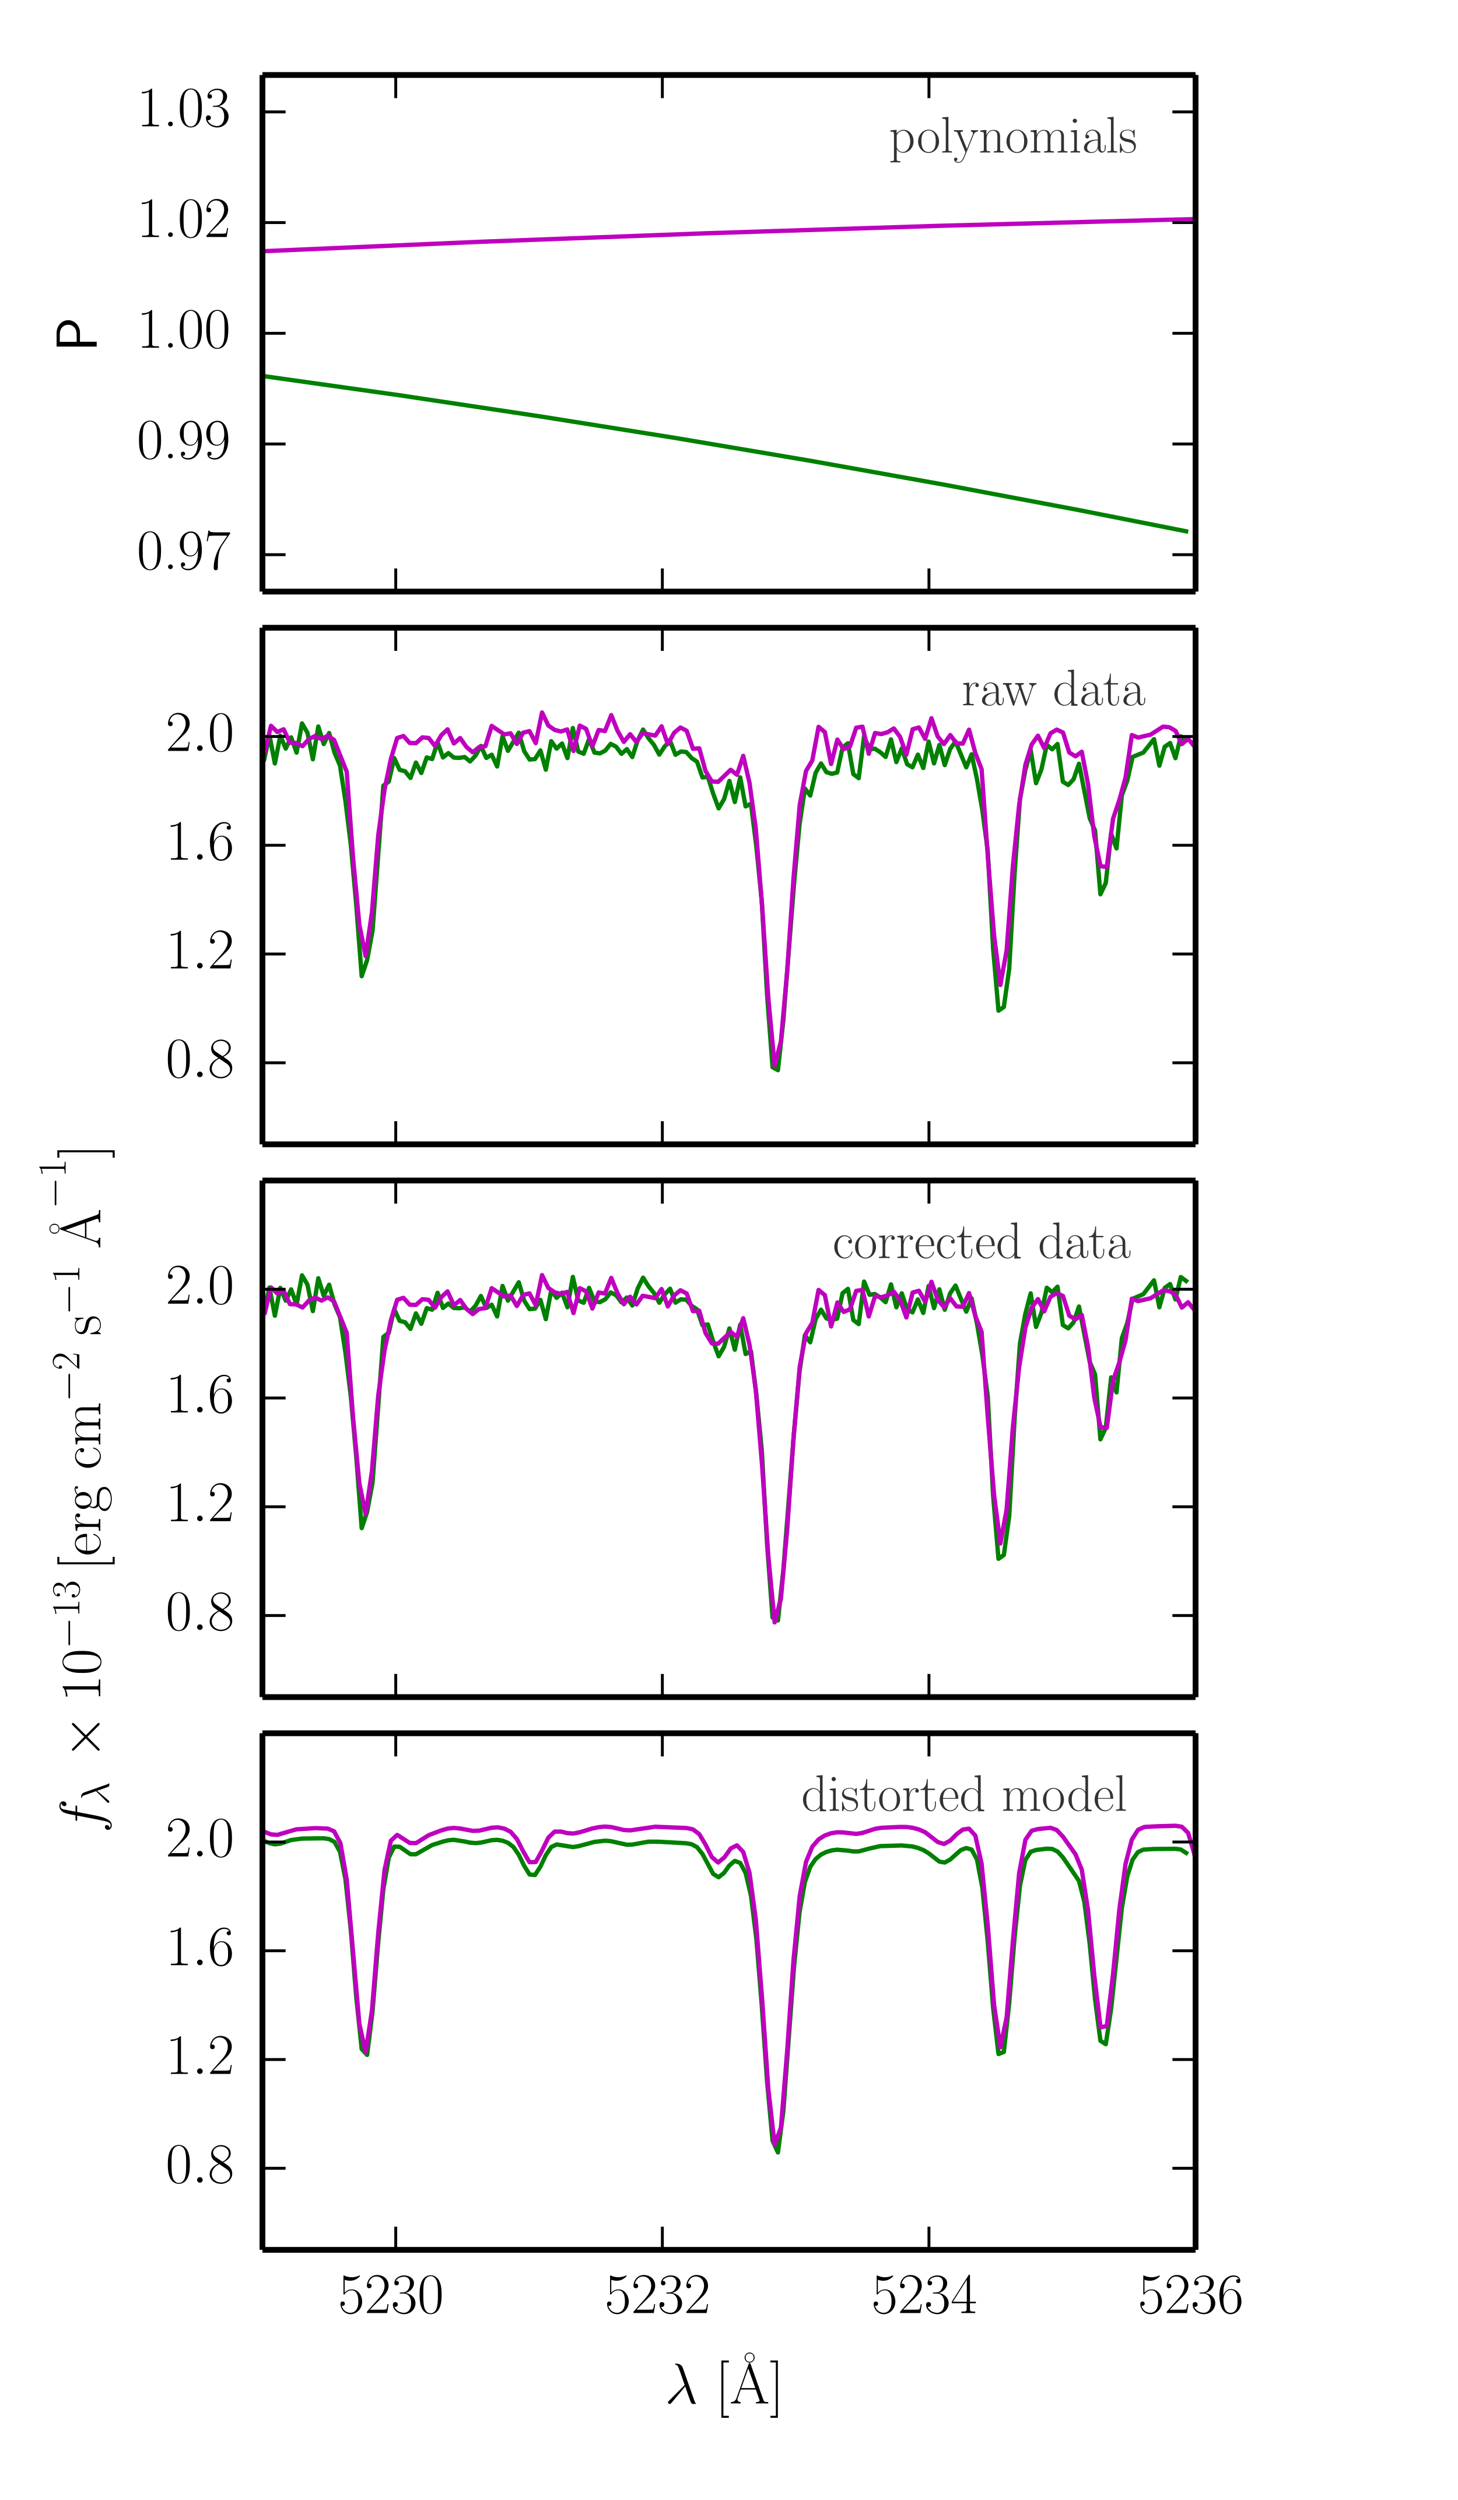 <?xml version="1.0" encoding="utf-8" standalone="no"?>
<!DOCTYPE svg PUBLIC "-//W3C//DTD SVG 1.1//EN"
  "http://www.w3.org/Graphics/SVG/1.1/DTD/svg11.dtd">
<!-- Created with matplotlib (http://matplotlib.org/) -->
<svg height="432pt" version="1.1" viewBox="0 0 252 432" width="252pt" xmlns="http://www.w3.org/2000/svg" xmlns:xlink="http://www.w3.org/1999/xlink">
 <defs>
  <style type="text/css">
*{stroke-linecap:butt;stroke-linejoin:round;}
  </style>
 </defs>
 <g id="figure_1">
  <g id="patch_1">
   <path d="
M0 432
L252 432
L252 0
L0 0
z
" style="fill:#ffffff;"/>
  </g>
  <g id="axes_1">
   <g id="patch_2">
    <path d="
M45.36 102.233
L206.64 102.233
L206.64 12.96
L45.36 12.96
z
" style="fill:#ffffff;"/>
   </g>
   <g id="line2d_1">
    <path clip-path="url(#p67aaec8300)" d="
M44.691 64.875
L69.074 68.31
L93.404 71.964
L116.749 75.689
L140.044 79.626
L163.291 83.779
L186.49 88.154
L205.013 91.816
L205.013 91.816" style="fill:none;stroke:#008000;stroke-linecap:square;stroke-width:0.75;"/>
   </g>
   <g id="line2d_2">
    <path clip-path="url(#p67aaec8300)" d="
M44.658 43.447
L82.804 41.792
L121.946 40.316
L162.077 39.03
L202.107 37.97
L207.509 37.843
L207.509 37.843" style="fill:none;stroke:#bf00bf;stroke-linecap:square;stroke-width:0.75;"/>
   </g>
   <g id="matplotlib.axis_1">
    <g id="xtick_1">
     <g id="line2d_3">
      <defs>
       <path d="
M0 0
L0 -4" id="mc7db9fdffb" style="stroke:#000000;stroke-width:0.5;"/>
      </defs>
      <g>
       <use style="stroke:#000000;stroke-width:0.5;" x="68.4" xlink:href="#mc7db9fdffb" y="102.233"/>
      </g>
     </g>
     <g id="line2d_4">
      <defs>
       <path d="
M0 0
L0 4" id="m5a7d422ac3" style="stroke:#000000;stroke-width:0.5;"/>
      </defs>
      <g>
       <use style="stroke:#000000;stroke-width:0.5;" x="68.4" xlink:href="#m5a7d422ac3" y="12.96"/>
      </g>
     </g>
    </g>
    <g id="xtick_2">
     <g id="line2d_5">
      <g>
       <use style="stroke:#000000;stroke-width:0.5;" x="114.48" xlink:href="#mc7db9fdffb" y="102.233"/>
      </g>
     </g>
     <g id="line2d_6">
      <g>
       <use style="stroke:#000000;stroke-width:0.5;" x="114.48" xlink:href="#m5a7d422ac3" y="12.96"/>
      </g>
     </g>
    </g>
    <g id="xtick_3">
     <g id="line2d_7">
      <g>
       <use style="stroke:#000000;stroke-width:0.5;" x="160.56" xlink:href="#mc7db9fdffb" y="102.233"/>
      </g>
     </g>
     <g id="line2d_8">
      <g>
       <use style="stroke:#000000;stroke-width:0.5;" x="160.56" xlink:href="#m5a7d422ac3" y="12.96"/>
      </g>
     </g>
    </g>
    <g id="xtick_4">
     <g id="line2d_9">
      <g>
       <use style="stroke:#000000;stroke-width:0.5;" x="206.64" xlink:href="#mc7db9fdffb" y="102.233"/>
      </g>
     </g>
     <g id="line2d_10">
      <g>
       <use style="stroke:#000000;stroke-width:0.5;" x="206.64" xlink:href="#m5a7d422ac3" y="12.96"/>
      </g>
     </g>
    </g>
   </g>
   <g id="matplotlib.axis_2">
    <g id="ytick_1">
     <g id="line2d_11">
      <defs>
       <path d="
M0 0
L4 0" id="md7965d1ba0" style="stroke:#000000;stroke-width:0.5;"/>
      </defs>
      <g>
       <use style="stroke:#000000;stroke-width:0.5;" x="45.36" xlink:href="#md7965d1ba0" y="95.857"/>
      </g>
     </g>
     <g id="line2d_12">
      <defs>
       <path d="
M0 0
L-4 0" id="md9a1c1a7cd" style="stroke:#000000;stroke-width:0.5;"/>
      </defs>
      <g>
       <use style="stroke:#000000;stroke-width:0.5;" x="206.64" xlink:href="#md9a1c1a7cd" y="95.857"/>
      </g>
     </g>
     <g id="text_1">
      <!-- 0.97 -->
      <defs>
       <path d="
M16.594 4.078
C16.594 6.562 14.594 8.156 12.5 8.156
C10.5 8.156 8.406 6.562 8.406 4.078
C8.406 1.594 10.406 0 12.5 0
C14.5 0 16.594 1.594 16.594 4.078" id="CMR17-46"/>
       <path d="
M35.203 29.125
C35.203 7.25 26.094 0.484 18.594 0.484
C16.297 0.484 10.703 0.484 8.406 4.594
C11 4.188 12.906 5.578 12.906 8.094
C12.906 10.812 10.703 11.703 9.297 11.703
C8.406 11.703 5.703 11.297 5.703 7.906
C5.703 1.109 11.594 -2 18.797 -2
C30.297 -2 42 10.531 42 32.391
C42 59.641 30.797 65.297 23.203 65.297
C13.297 65.297 3.797 56.688 3.797 43.406
C3.797 31.109 11.906 22 22.094 22
C30.5 22 34.203 29.734 35.203 33
z

M22.297 23.594
C19.594 23.594 15.797 24.094 12.703 30.031
C10.594 33.891 10.594 38.453 10.594 43.297
C10.594 49.156 10.594 53.203 13.406 57.562
C14.797 59.641 17.406 63 23.203 63
C35 63 35 45.078 35 41.125
C35 34.094 31.797 23.594 22.297 23.594" id="CMR17-57"/>
       <path d="
M42 31.641
C42 37.75 41.906 48.125 37.703 56.109
C34 63.109 28.094 65.594 22.906 65.594
C18.094 65.594 12 63.406 8.203 56.203
C4.203 48.719 3.797 39.438 3.797 31.641
C3.797 25.953 3.906 17.281 7 9.672
C11.297 -0.609 19 -2 22.906 -2
C27.5 -2 34.5 -0.109 38.594 9.375
C41.594 16.281 42 24.359 42 31.641
M22.906 -0.406
C16.5 -0.406 12.703 5.078 11.297 12.688
C10.203 18.562 10.203 27.156 10.203 32.75
C10.203 40.438 10.203 46.828 11.5 52.922
C13.406 61.391 19 64 22.906 64
C27 64 32.297 61.297 34.203 53.125
C35.5 47.438 35.594 40.734 35.594 32.75
C35.594 26.25 35.594 18.266 34.406 12.375
C32.297 1.484 26.406 -0.406 22.906 -0.406" id="CMR17-48"/>
       <path d="
M45.094 61.578
L45.094 63.766
L21.594 63.766
C9.906 63.766 9.703 65.078 9.297 67
L7.5 67
L4.594 48.344
L6.406 48.344
C6.703 50.234 7.406 55.312 8.594 57.203
C9.203 58 16.594 58 18.297 58
L40.297 58
L29.203 41.578
C21.797 30.531 16.703 15.609 16.703 2.578
C16.703 1.391 16.703 -2 20.297 -2
C23.906 -2 23.906 1.391 23.906 2.672
L23.906 7.266
C23.906 23.562 26.703 34.312 31.297 41.188
z
" id="CMR17-55"/>
      </defs>
      <g transform="translate(23.649 98.347)scale(0.1 -0.1)">
       <use transform="scale(0.996)" xlink:href="#CMR17-48"/>
       <use transform="translate(45.69 0.0)scale(0.996)" xlink:href="#CMR17-46"/>
       <use transform="translate(70.562 0.0)scale(0.996)" xlink:href="#CMR17-57"/>
       <use transform="translate(116.252 0.0)scale(0.996)" xlink:href="#CMR17-55"/>
      </g>
     </g>
    </g>
    <g id="ytick_2">
     <g id="line2d_13">
      <g>
       <use style="stroke:#000000;stroke-width:0.5;" x="45.36" xlink:href="#md7965d1ba0" y="76.727"/>
      </g>
     </g>
     <g id="line2d_14">
      <g>
       <use style="stroke:#000000;stroke-width:0.5;" x="206.64" xlink:href="#md9a1c1a7cd" y="76.727"/>
      </g>
     </g>
     <g id="text_2">
      <!-- 0.99 -->
      <g transform="translate(23.649 79.217)scale(0.1 -0.1)">
       <use transform="scale(0.996)" xlink:href="#CMR17-48"/>
       <use transform="translate(45.69 0.0)scale(0.996)" xlink:href="#CMR17-46"/>
       <use transform="translate(70.562 0.0)scale(0.996)" xlink:href="#CMR17-57"/>
       <use transform="translate(116.252 0.0)scale(0.996)" xlink:href="#CMR17-57"/>
      </g>
     </g>
    </g>
    <g id="ytick_3">
     <g id="line2d_15">
      <g>
       <use style="stroke:#000000;stroke-width:0.5;" x="45.36" xlink:href="#md7965d1ba0" y="57.597"/>
      </g>
     </g>
     <g id="line2d_16">
      <g>
       <use style="stroke:#000000;stroke-width:0.5;" x="206.64" xlink:href="#md9a1c1a7cd" y="57.597"/>
      </g>
     </g>
     <g id="text_3">
      <!-- 1.00 -->
      <defs>
       <path d="
M26.594 63.312
C26.594 65.406 26.5 65.5 25.094 65.5
C21.203 61.188 15.297 59.797 9.703 59.797
C9.406 59.797 8.906 59.797 8.797 59.609
C8.703 59.391 8.703 59.172 8.703 57
C11.797 57 17 57.594 21 59.984
L21 7.203
C21 3.688 20.797 2.5 12.203 2.5
L9.203 2.5
L9.203 0
C14 0 19 0 23.797 0
C28.594 0 33.594 0 38.406 0
L38.406 2.5
L35.406 2.5
C26.797 2.5 26.594 3.594 26.594 7.156
z
" id="CMR17-49"/>
      </defs>
      <g transform="translate(23.649 60.087)scale(0.1 -0.1)">
       <use transform="scale(0.996)" xlink:href="#CMR17-49"/>
       <use transform="translate(45.69 0.0)scale(0.996)" xlink:href="#CMR17-46"/>
       <use transform="translate(70.562 0.0)scale(0.996)" xlink:href="#CMR17-48"/>
       <use transform="translate(116.252 0.0)scale(0.996)" xlink:href="#CMR17-48"/>
      </g>
     </g>
    </g>
    <g id="ytick_4">
     <g id="line2d_17">
      <g>
       <use style="stroke:#000000;stroke-width:0.5;" x="45.36" xlink:href="#md7965d1ba0" y="38.467"/>
      </g>
     </g>
     <g id="line2d_18">
      <g>
       <use style="stroke:#000000;stroke-width:0.5;" x="206.64" xlink:href="#md9a1c1a7cd" y="38.467"/>
      </g>
     </g>
     <g id="text_4">
      <!-- 1.02 -->
      <defs>
       <path d="
M41.703 15.453
L39.906 15.453
C38.906 8.375 38.094 7.172 37.703 6.562
C37.203 5.766 30 5.766 28.594 5.766
L9.406 5.766
C13 9.672 20 16.75 28.5 24.953
C34.594 30.734 41.703 37.531 41.703 47.422
C41.703 59.219 32.297 66 21.797 66
C10.797 66 4.094 56.312 4.094 47.344
C4.094 43.438 7 42.938 8.203 42.938
C9.203 42.938 12.203 43.547 12.203 47.031
C12.203 50.109 9.594 51 8.203 51
C7.594 51 7 50.906 6.594 50.703
C8.5 59.219 14.297 63.406 20.406 63.406
C29.094 63.406 34.797 56.516 34.797 47.422
C34.797 38.734 29.703 31.25 24 24.75
L4.094 2.281
L4.094 0
L39.297 0
z
" id="CMR17-50"/>
      </defs>
      <g transform="translate(23.649 40.957)scale(0.1 -0.1)">
       <use transform="scale(0.996)" xlink:href="#CMR17-49"/>
       <use transform="translate(45.69 0.0)scale(0.996)" xlink:href="#CMR17-46"/>
       <use transform="translate(70.562 0.0)scale(0.996)" xlink:href="#CMR17-48"/>
       <use transform="translate(116.252 0.0)scale(0.996)" xlink:href="#CMR17-50"/>
      </g>
     </g>
    </g>
    <g id="ytick_5">
     <g id="line2d_19">
      <g>
       <use style="stroke:#000000;stroke-width:0.5;" x="45.36" xlink:href="#md7965d1ba0" y="19.337"/>
      </g>
     </g>
     <g id="line2d_20">
      <g>
       <use style="stroke:#000000;stroke-width:0.5;" x="206.64" xlink:href="#md9a1c1a7cd" y="19.337"/>
      </g>
     </g>
     <g id="text_5">
      <!-- 1.03 -->
      <defs>
       <path d="
M22.094 33.703
C31 33.703 34.906 25.969 34.906 17.031
C34.906 5 28.5 0.391 22.703 0.391
C17.406 0.391 8.797 3.031 6.094 10.828
C6.594 10.625 7.094 10.625 7.594 10.625
C10 10.625 11.797 12.219 11.797 14.812
C11.797 17.703 9.594 19 7.594 19
C5.906 19 3.297 18.203 3.297 14.469
C3.297 5.234 12.297 -2 22.906 -2
C34 -2 42.5 6.719 42.5 16.953
C42.5 26.672 34.5 33.688 25 34.797
C32.594 36.375 39.906 43.062 39.906 52.016
C39.906 59.688 32 65.297 23 65.297
C13.906 65.297 5.906 59.828 5.906 52.016
C5.906 48.594 8.5 48 9.797 48
C11.906 48 13.703 49.297 13.703 51.891
C13.703 54.469 11.906 55.766 9.797 55.766
C9.406 55.766 8.906 55.766 8.5 55.562
C11.406 61.859 19.297 63 22.797 63
C26.297 63 32.906 61.328 32.906 51.875
C32.906 49.109 32.5 44.188 29.094 39.844
C26.094 36 22.703 36 19.406 35.594
C18.906 35.594 16.594 35.594 16.203 35.594
C15.5 35.484 15.094 35.391 15.094 34.594
C15.094 33.812 15.203 33.703 17.203 33.703
z
" id="CMR17-51"/>
      </defs>
      <g transform="translate(23.649 21.827)scale(0.1 -0.1)">
       <use transform="scale(0.996)" xlink:href="#CMR17-49"/>
       <use transform="translate(45.69 0.0)scale(0.996)" xlink:href="#CMR17-46"/>
       <use transform="translate(70.562 0.0)scale(0.996)" xlink:href="#CMR17-48"/>
       <use transform="translate(116.252 0.0)scale(0.996)" xlink:href="#CMR17-51"/>
      </g>
     </g>
    </g>
    <g id="text_6">
     <!-- $\mathsf{P}$ -->
     <defs>
      <path d="
M32.906 29
C44.906 29 54.703 38.328 54.703 49.344
C54.703 60.156 45.297 69.578 32.297 69.578
L8.906 69.578
L8.906 0
L17.297 0
L17.297 29
z

M30.094 64
C41.703 64 46.797 56.672 46.797 49.328
C46.797 42.5 42.094 34.781 30.094 34.781
L17.094 34.781
L17.094 64
z
" id="CMSS17-80"/>
     </defs>
     <g transform="translate(16.711 60.779)rotate(-90.0)scale(0.1 -0.1)">
      <use transform="scale(0.996)" xlink:href="#CMSS17-80"/>
     </g>
    </g>
   </g>
   <g id="patch_3">
    <path d="
M45.36 102.233
L45.36 12.96" style="fill:none;stroke:#000000;"/>
   </g>
   <g id="patch_4">
    <path d="
M45.36 12.96
L206.64 12.96" style="fill:none;stroke:#000000;"/>
   </g>
   <g id="patch_5">
    <path d="
M45.36 102.233
L206.64 102.233" style="fill:none;stroke:#000000;"/>
   </g>
   <g id="patch_6">
    <path d="
M206.64 102.233
L206.64 12.96" style="fill:none;stroke:#000000;"/>
   </g>
   <g id="text_7">
    <!-- polynomials -->
    <defs>
     <path d="
M67.594 30.203
C67.594 35.188 66.703 43.594 54.797 43.594
C48 43.594 43.297 39 41.5 33.594
L41.406 33.594
C40.203 41.797 34.297 43.594 28.703 43.594
C20.797 43.594 16.703 37.562 15.203 33.594
L15.094 33.594
L15.094 43.594
L3.297 42.5
L3.297 39.906
C9.203 39.906 10.094 39.297 10.094 34.5
L10.094 6.688
C10.094 2.875 9.703 2.391 3.297 2.391
L3.297 -0.203
C5.703 0 10.094 0 12.703 0
C15.297 0 19.797 0 22.203 -0.203
L22.203 2.391
C15.797 2.391 15.406 2.781 15.406 6.688
L15.406 25.906
C15.406 35.109 21 42 28 42
C35.406 42 36.203 35.406 36.203 30.594
L36.203 6.688
C36.203 2.875 35.797 2.391 29.406 2.391
L29.406 -0.203
C31.797 0 36.203 0 38.797 0
C41.406 0 45.906 0 48.297 -0.203
L48.297 2.391
C41.906 2.391 41.5 2.781 41.5 6.688
L41.5 25.906
C41.5 35.109 47.094 42 54.094 42
C61.5 42 62.297 35.406 62.297 30.594
L62.297 6.688
C62.297 2.875 61.906 2.391 55.5 2.391
L55.5 -0.203
C57.906 0 62.297 0 64.906 0
C67.5 0 72 0 74.406 -0.203
L74.406 2.391
C68 2.391 67.594 2.781 67.594 6.688
z
" id="CMR17-109"/>
     <path d="
M15.5 61.078
C15.5 63.266 13.703 65.156 11.406 65.156
C9.203 65.156 7.297 63.375 7.297 61.078
C7.297 58.891 9.094 57 11.406 57
C13.594 57 15.5 58.797 15.5 61.078
M3.797 42.281
L3.797 39.703
C9.406 39.703 10.203 39.094 10.203 34.328
L10.203 6.672
C10.203 2.875 9.797 2.391 3.406 2.391
L3.406 -0.203
C5.797 0 10.094 0 12.594 0
C15 0 19.094 0 21.406 -0.203
L21.406 2.391
C15.5 2.391 15.297 2.984 15.297 6.562
L15.297 43.375
z
" id="CMR17-105"/>
     <path d="
M22 -16.609
C15.594 -16.609 15.203 -16.203 15.203 -12.328
L15.203 6.281
C18.094 2.094 22.297 -0.594 27.594 -0.594
C37.594 -0.594 47.703 8.172 47.703 21.688
C47.703 34.234 39 43.781 28.703 43.781
C22.703 43.781 17.797 40.5 15 36.531
L15 43.781
L3.094 42.688
L3.094 40.109
C9 40.109 9.906 39.5 9.906 34.734
L9.906 -12.328
C9.906 -16.109 9.5 -16.609 3.094 -16.609
L3.094 -19.188
C5.5 -19 9.906 -19 12.5 -19
C15.094 -19 19.594 -19 22 -19.188
z

M15.203 31.438
C15.203 32.844 15.203 34.922 19.094 38.609
C19.594 39.016 23 42 28 42
C35.297 42 41.297 32.938 41.297 21.594
C41.297 10.25 34.906 1 27 1
C23.406 1 19.5 2.688 16.5 7.375
C15.203 9.562 15.203 10.156 15.203 11.75
z
" id="CMR17-112"/>
     <path d="
M39 34.328
C41.5 40.406 46 40.406 47.406 40.406
L47.406 43
C45.5 43 43 43 41.094 43
C39 43 35.703 43 33.703 43.094
L33.703 40.5
C37.5 40.203 37.594 37.406 37.594 36.609
C37.594 35.625 37.406 35.125 36.906 33.922
L26 7.016
L14.094 36.031
C13.594 37.219 13.594 37.906 13.594 38.016
C13.594 40.203 15.906 40.406 18.297 40.406
L18.297 43.094
C15.906 43 11.594 43 9.094 43
C6.406 43 3.203 43 1 43.094
L1 40.406
C6.406 40.406 7 39.906 8.297 36.719
L23.203 0.234
C18.703 -11.531 16.094 -18.406 9.797 -18.406
C8.703 -18.406 6.203 -18.109 4.406 -16.312
C6.703 -16.109 7.703 -14.719 7.703 -13.016
C7.703 -11.328 6.5 -9.828 4.5 -9.828
C2.297 -9.828 1.203 -11.328 1.203 -13.125
C1.203 -17.109 5.297 -20 9.797 -20
C15.594 -20 19.203 -14.406 21.203 -9.438
z
" id="CMR17-121"/>
     <path d="
M30.906 42.109
C30.906 43.906 30.797 44 30.203 44
C29.797 44 29.703 43.906 28.5 42.422
C28.203 42.016 27.297 41.016 27 40.625
C23.797 44 19.297 44 17.594 44
C6.5 44 2.5 38.172 2.5 32.375
C2.5 23.344 12.703 21.25 15.594 20.641
C21.906 19.344 24.094 18.938 26.203 17.125
C27.5 15.938 29.703 13.734 29.703 10.125
C29.703 5.906 27.297 0.5 18.094 0.5
C9.406 0.5 6.297 7.062 4.5 15.828
C4.203 17.219 4.203 17.328 3.406 17.328
C2.594 17.328 2.5 17.219 2.5 15.234
L2.5 0.891
C2.5 -0.891 2.594 -1 3.203 -1
C3.703 -1 3.797 -0.891 4.297 -0.094
C4.906 0.797 6.406 3.188 7 4.188
C9 1.547 12.5 -1 18.094 -1
C28 -1 33.297 4.406 33.297 12.234
C33.297 17.344 30.594 20.062 29.297 21.25
C26.297 24.375 22.797 25.062 18.594 25.859
C13.094 27.078 6.094 28.469 6.094 34.594
C6.094 37.188 7.5 42.719 17.594 42.719
C28.297 42.719 28.906 32.75 29.094 29.562
C29.203 29.078 29.703 28.969 30 28.969
C30.906 28.969 30.906 29.281 30.906 30.969
z
" id="CMR17-115"/>
     <path d="
M43.094 21.188
C43.094 34 33.797 44 22.906 44
C12 44 2.703 34 2.703 21.188
C2.703 8.609 12 -1 22.906 -1
C33.797 -1 43.094 8.609 43.094 21.188
M22.906 0.797
C18.203 0.797 14.203 3.594 11.906 7.5
C9.406 11.984 9.094 17.594 9.094 22
C9.094 26.203 9.297 31.406 11.906 35.906
C13.906 39.203 17.797 42.406 22.906 42.406
C27.406 42.406 31.203 39.906 33.594 36.406
C36.703 31.703 36.703 25.109 36.703 22
C36.703 18.094 36.5 12.109 33.797 7.297
C31 2.703 26.703 0.797 22.906 0.797" id="CMR17-111"/>
     <path d="
M36 25.828
C36 32.375 36 35.844 31.797 39.734
C28.094 43 23.797 44 20.406 44
C12.5 44 6.797 37.609 6.797 30.797
C6.797 27 9.797 27 10.406 27
C11.703 27 14 27.781 14 30.531
C14 33 12.094 34.078 10.406 34.078
C10 34.078 9.5 33.969 9.203 33.875
C11.297 40.5 16.703 42.406 20.203 42.406
C25.203 42.406 30.703 37.953 30.703 29.453
L30.703 25
C24.797 25 17.703 24.203 12.094 21.203
C5.797 17.703 4 12.703 4 8.906
C4 1.203 13 -1 18.297 -1
C23.797 -1 28.906 2.172 31.094 7.984
C31.297 3.641 34.094 -0.281 38.5 -0.281
C40.594 -0.281 45.906 1.094 45.906 8.859
L45.906 14.375
L44.094 14.375
L44.094 8.781
C44.094 2.781 41.406 2 40.094 2
C36 2 36 7.156 36 11.531
z

M30.703 13.594
C30.703 4.953 24.5 0.594 19 0.594
C14 0.594 10.094 4.297 10.094 8.906
C10.094 11.891 11.406 17.188 17.203 20.391
C22 23.094 27.5 23.5 30.703 23.5
z
" id="CMR17-97"/>
     <path d="
M41.5 30.203
C41.5 35.297 40.5 43.594 28.703 43.594
C20.797 43.594 16.703 37.5 15.203 33.5
L15.094 33.5
L15.094 43.594
L3.297 42.5
L3.297 39.906
C9.203 39.906 10.094 39.297 10.094 34.5
L10.094 6.688
C10.094 2.875 9.703 2.391 3.297 2.391
L3.297 -0.203
C5.703 0 10.094 0 12.703 0
C15.297 0 19.797 0 22.203 -0.203
L22.203 2.391
C15.797 2.391 15.406 2.781 15.406 6.688
L15.406 25.906
C15.406 35.109 21 42 28 42
C35.406 42 36.203 35.406 36.203 30.594
L36.203 6.688
C36.203 2.875 35.797 2.391 29.406 2.391
L29.406 -0.203
C31.797 0 36.203 0 38.797 0
C41.406 0 45.906 0 48.297 -0.203
L48.297 2.391
C41.906 2.391 41.5 2.781 41.5 6.688
z
" id="CMR17-110"/>
     <path d="
M15.297 68.688
L3.406 67.594
L3.406 65
C9.297 65 10.203 64.406 10.203 59.641
L10.203 6.656
C10.203 2.875 9.797 2.391 3.406 2.391
L3.406 -0.203
C5.797 0 10.203 0 12.703 0
C15.297 0 19.703 0 22.094 -0.203
L22.094 2.391
C15.703 2.391 15.297 2.781 15.297 6.656
z
" id="CMR17-108"/>
    </defs>
    <g style="fill:#333333;" transform="translate(153.626 26.351)scale(0.09 -0.09)">
     <use transform="scale(0.996)" xlink:href="#CMR17-112"/>
     <use transform="translate(53.498 0.0)scale(0.996)" xlink:href="#CMR17-111"/>
     <use transform="translate(99.188 0.0)scale(0.996)" xlink:href="#CMR17-108"/>
     <use transform="translate(124.059 0.0)scale(0.996)" xlink:href="#CMR17-121"/>
     <use transform="translate(172.352 0.0)scale(0.996)" xlink:href="#CMR17-110"/>
     <use transform="translate(223.248 0.0)scale(0.996)" xlink:href="#CMR17-111"/>
     <use transform="translate(268.938 0.0)scale(0.996)" xlink:href="#CMR17-109"/>
     <use transform="translate(345.858 0.0)scale(0.996)" xlink:href="#CMR17-105"/>
     <use transform="translate(370.729 0.0)scale(0.996)" xlink:href="#CMR17-97"/>
     <use transform="translate(416.419 0.0)scale(0.996)" xlink:href="#CMR17-108"/>
     <use transform="translate(441.29 0.0)scale(0.996)" xlink:href="#CMR17-115"/>
    </g>
   </g>
  </g>
  <g id="axes_2">
   <g id="patch_7">
    <path d="
M45.36 197.755
L206.64 197.755
L206.64 108.482
L45.36 108.482
z
" style="fill:#ffffff;"/>
   </g>
   <g id="line2d_21">
    <path clip-path="url(#pa31f7220d0)" d="
M44.691 129.206
L45.63 131.424
L46.569 127.064
L47.507 131.938
L48.446 127.14
L49.384 129.361
L50.323 127.422
L51.261 130.065
L52.199 125.015
L53.137 126.617
L54.075 131.21
L55.014 125.547
L55.951 128.583
L56.889 126.679
L57.827 130.095
L58.765 132.303
L59.702 138.394
L60.64 146.026
L61.577 156.426
L62.515 168.696
L63.452 165.913
L64.389 160.859
L66.263 135.773
L67.2 135.068
L68.137 131.007
L69.074 133.04
L70.011 133.287
L70.947 134.45
L71.884 131.782
L72.82 133.583
L73.757 130.896
L74.693 131.17
L75.63 128.276
L76.566 130.899
L77.502 130.141
L78.438 130.921
L79.374 130.974
L80.31 130.821
L81.246 131.582
L82.181 130.595
L83.117 128.908
L84.053 130.983
L84.988 130.425
L85.924 132.455
L86.859 127.222
L87.794 129.755
L89.664 126.623
L90.599 129.795
L91.534 131.258
L92.469 131.175
L93.404 129.685
L94.339 133.014
L95.273 128.085
L96.208 129.373
L97.142 128.491
L98.077 131.012
L99.011 125.815
L99.945 129.867
L100.88 130.263
L101.814 127.726
L102.748 130.054
L103.682 130.195
L104.616 129.713
L105.549 128.548
L106.483 129.036
L107.417 130.274
L108.35 129.455
L109.284 130.834
L110.217 127.944
L111.15 126.082
L112.084 127.565
L113.017 128.71
L113.95 130.406
L114.883 128.993
L115.816 128.031
L116.749 130.435
L117.681 129.869
L118.614 129.955
L119.547 131.007
L120.479 131.634
L121.412 134.359
L122.344 134.23
L123.276 137.182
L124.209 139.696
L125.141 138.107
L126.073 134.95
L127.005 138.603
L127.937 134.343
L128.869 139.353
L129.8 138.893
L130.732 146.361
L131.664 155.782
L132.595 172.092
L133.527 184.428
L134.458 184.935
L135.389 176.376
L137.252 152.605
L138.183 142.558
L139.114 136.258
L140.044 137.483
L140.975 133.537
L141.906 131.932
L142.837 133.438
L143.767 133.729
L144.698 133.492
L145.628 129.175
L146.559 128.444
L147.489 133.774
L148.419 134.478
L149.349 127.239
L150.279 129.504
L151.209 129.384
L152.139 129.989
L153.069 130.807
L153.999 127.779
L154.928 131.7
L155.858 129.327
L156.787 132.068
L157.717 132.596
L158.646 130.407
L159.575 132.718
L160.504 128.153
L161.434 131.924
L162.363 128.733
L163.291 132.222
L164.22 129.445
L165.149 128.125
L167.006 132.601
L167.935 130.348
L168.863 134.668
L169.792 140.046
L170.72 147.04
L171.648 163.886
L172.577 174.655
L173.505 174.018
L174.433 167.4
L175.361 150.934
L176.288 138.13
L177.216 133.121
L178.144 129.634
L179.072 135.346
L179.999 132.97
L180.927 128.718
L181.854 129.493
L182.781 128.566
L183.708 135.089
L184.636 135.658
L185.563 134.652
L186.49 131.984
L188.343 141.378
L189.27 143.531
L190.197 154.542
L191.123 152.581
L192.05 144.056
L192.976 146.618
L193.903 137.431
L194.829 134.938
L195.755 130.809
L197.607 130.053
L199.459 127.731
L200.385 132.317
L201.311 129.049
L202.236 128.404
L203.162 131.023
L204.087 127.249
L205.013 127.923
L205.013 127.923" style="fill:none;stroke:#008000;stroke-linecap:square;stroke-width:0.75;"/>
   </g>
   <g id="line2d_22">
    <path clip-path="url(#pa31f7220d0)" d="
M44.658 126.22
L45.749 130.013
L46.84 125.429
L47.931 126.493
L49.022 126.029
L50.113 128.354
L51.204 128.408
L52.294 128.95
L53.385 127.72
L54.476 127.191
L55.566 127.722
L56.657 127.145
L57.747 127.875
L59.927 133.374
L61.017 148.183
L62.107 159.794
L63.197 165.233
L64.287 157.655
L65.377 144.328
L66.467 136.429
L67.556 131.154
L68.646 127.54
L69.736 127.19
L70.825 128.401
L71.914 128.425
L73.004 127.422
L74.093 127.531
L75.182 128.92
L76.271 127.046
L77.36 126.034
L78.449 128.484
L79.538 127.543
L80.627 129.091
L81.715 130.011
L82.804 129.115
L83.893 128.954
L84.981 125.445
L87.158 126.914
L88.246 126.723
L89.334 128.569
L90.422 126.616
L91.511 126.342
L92.599 128.426
L93.686 123.122
L94.774 125.379
L95.862 126.136
L96.95 126.41
L98.037 126.063
L99.125 129.788
L100.212 125.398
L101.3 125.96
L102.387 128.975
L103.474 126.148
L104.562 126.335
L105.649 123.585
L106.736 126.294
L107.823 128.207
L108.91 126.876
L109.996 128.239
L111.083 126.704
L113.256 127.121
L114.343 125.512
L115.429 128.579
L116.516 126.644
L117.602 125.719
L118.688 126.294
L119.774 129.395
L120.86 129.313
L121.946 133.244
L123.032 135.044
L124.118 135.116
L126.29 133.027
L127.375 133.883
L128.461 130.618
L129.546 135.294
L130.632 143.231
L131.717 156.486
L132.802 172.562
L133.888 184.161
L134.973 179.982
L136.058 167.825
L137.143 151.888
L138.228 139.087
L139.313 133.23
L140.397 131.412
L141.482 125.604
L142.567 126.514
L143.651 132.028
L144.736 127.805
L145.82 129.47
L146.904 129.011
L147.989 125.758
L149.073 125.581
L150.157 130.258
L151.241 126.679
L152.325 126.857
L153.409 126.545
L154.492 125.882
L155.576 127.353
L156.66 130.422
L157.743 126.026
L158.827 125.714
L159.91 127.684
L160.994 124.12
L162.077 127.276
L163.16 128.586
L164.243 127.025
L165.326 128.464
L166.409 128.506
L167.492 126.096
L168.575 130.121
L169.658 132.927
L170.741 148.113
L171.823 161.729
L172.906 170.217
L173.988 164.216
L175.071 149.661
L176.153 139.081
L177.235 132.143
L178.318 128.656
L179.4 127.135
L180.482 129.289
L181.564 126.731
L182.646 126.088
L183.727 126.586
L184.809 130.044
L185.891 130.699
L186.972 129.907
L188.054 135.501
L189.135 144.508
L190.217 149.689
L191.298 149.819
L192.379 141.494
L193.46 138.278
L194.542 134.351
L195.623 127.028
L196.703 127.461
L198.865 126.953
L201.026 125.567
L202.107 125.676
L203.188 126.305
L204.268 128.59
L205.348 127.652
L207.509 130.309
L207.509 130.309" style="fill:none;stroke:#bf00bf;stroke-linecap:square;stroke-width:0.75;"/>
   </g>
   <g id="matplotlib.axis_3">
    <g id="xtick_5">
     <g id="line2d_23">
      <g>
       <use style="stroke:#000000;stroke-width:0.5;" x="68.4" xlink:href="#mc7db9fdffb" y="197.755"/>
      </g>
     </g>
     <g id="line2d_24">
      <g>
       <use style="stroke:#000000;stroke-width:0.5;" x="68.4" xlink:href="#m5a7d422ac3" y="108.482"/>
      </g>
     </g>
    </g>
    <g id="xtick_6">
     <g id="line2d_25">
      <g>
       <use style="stroke:#000000;stroke-width:0.5;" x="114.48" xlink:href="#mc7db9fdffb" y="197.755"/>
      </g>
     </g>
     <g id="line2d_26">
      <g>
       <use style="stroke:#000000;stroke-width:0.5;" x="114.48" xlink:href="#m5a7d422ac3" y="108.482"/>
      </g>
     </g>
    </g>
    <g id="xtick_7">
     <g id="line2d_27">
      <g>
       <use style="stroke:#000000;stroke-width:0.5;" x="160.56" xlink:href="#mc7db9fdffb" y="197.755"/>
      </g>
     </g>
     <g id="line2d_28">
      <g>
       <use style="stroke:#000000;stroke-width:0.5;" x="160.56" xlink:href="#m5a7d422ac3" y="108.482"/>
      </g>
     </g>
    </g>
    <g id="xtick_8">
     <g id="line2d_29">
      <g>
       <use style="stroke:#000000;stroke-width:0.5;" x="206.64" xlink:href="#mc7db9fdffb" y="197.755"/>
      </g>
     </g>
     <g id="line2d_30">
      <g>
       <use style="stroke:#000000;stroke-width:0.5;" x="206.64" xlink:href="#m5a7d422ac3" y="108.482"/>
      </g>
     </g>
    </g>
   </g>
   <g id="matplotlib.axis_4">
    <g id="ytick_6">
     <g id="line2d_31">
      <g>
       <use style="stroke:#000000;stroke-width:0.5;" x="45.36" xlink:href="#md7965d1ba0" y="183.66"/>
      </g>
     </g>
     <g id="line2d_32">
      <g>
       <use style="stroke:#000000;stroke-width:0.5;" x="206.64" xlink:href="#md9a1c1a7cd" y="183.66"/>
      </g>
     </g>
     <g id="text_8">
      <!-- $0.8$ -->
      <defs>
       <path d="
M18.406 4.797
C18.406 7.688 16 9.672 13.594 9.672
C10.703 9.672 8.703 7.281 8.703 4.891
C8.703 2 11.094 0 13.5 0
C16.406 0 18.406 2.391 18.406 4.797" id="CMMI12-58"/>
       <path d="
M27.203 35.375
C33.5 38.562 39.906 43.328 39.906 50.984
C39.906 60.031 31.094 65.297 23 65.297
C13.906 65.297 5.906 58.734 5.906 49.688
C5.906 47.203 6.5 42.922 10.406 39.141
C11.406 38.156 15.594 35.172 18.297 33.281
C13.797 30.984 3.297 25.531 3.297 14.594
C3.297 4.359 13.094 -2 22.797 -2
C33.5 -2 42.5 5.656 42.5 15.797
C42.5 24.844 36.406 29.031 32.406 31.703
z

M14.094 44.125
C13.297 44.625 9.297 47.703 9.297 52.375
C9.297 58.438 15.594 63 22.797 63
C30.703 63 36.5 57.453 36.5 50.984
C36.5 41.734 26.094 36.469 25.594 36.469
C25.5 36.469 25.406 36.469 24.594 37.078
z

M32.5 23.734
C34 22.641 38.797 19.375 38.797 13.297
C38.797 5.953 31.406 0.391 23 0.391
C13.906 0.391 7 6.844 7 14.688
C7 22.547 13.094 29.094 20 32.188
z
" id="CMR17-56"/>
      </defs>
      <g transform="translate(28.63 186.15)scale(0.1 -0.1)">
       <use transform="scale(0.996)" xlink:href="#CMR17-48"/>
       <use transform="translate(45.69 0.0)scale(0.996)" xlink:href="#CMMI12-58"/>
       <use transform="translate(72.788 0.0)scale(0.996)" xlink:href="#CMR17-56"/>
      </g>
     </g>
    </g>
    <g id="ytick_7">
     <g id="line2d_33">
      <g>
       <use style="stroke:#000000;stroke-width:0.5;" x="45.36" xlink:href="#md7965d1ba0" y="164.865"/>
      </g>
     </g>
     <g id="line2d_34">
      <g>
       <use style="stroke:#000000;stroke-width:0.5;" x="206.64" xlink:href="#md9a1c1a7cd" y="164.865"/>
      </g>
     </g>
     <g id="text_9">
      <!-- $1.2$ -->
      <g transform="translate(28.63 167.356)scale(0.1 -0.1)">
       <use transform="scale(0.996)" xlink:href="#CMR17-49"/>
       <use transform="translate(45.69 0.0)scale(0.996)" xlink:href="#CMMI12-58"/>
       <use transform="translate(72.788 0.0)scale(0.996)" xlink:href="#CMR17-50"/>
      </g>
     </g>
    </g>
    <g id="ytick_8">
     <g id="line2d_35">
      <g>
       <use style="stroke:#000000;stroke-width:0.5;" x="45.36" xlink:href="#md7965d1ba0" y="146.071"/>
      </g>
     </g>
     <g id="line2d_36">
      <g>
       <use style="stroke:#000000;stroke-width:0.5;" x="206.64" xlink:href="#md9a1c1a7cd" y="146.071"/>
      </g>
     </g>
     <g id="text_10">
      <!-- $1.6$ -->
      <defs>
       <path d="
M10.594 34
C10.594 57.656 21.797 63 28.297 63
C30.406 63 35.5 62.641 37.5 59
C35.906 59 32.906 59 32.906 55.516
C32.906 52.828 35.094 51.922 36.5 51.922
C37.406 51.922 40.094 52.312 40.094 55.625
C40.094 61.781 35.094 65.297 28.203 65.297
C16.297 65.297 3.797 52.969 3.797 31
C3.797 3.953 15.094 -2 23.094 -2
C32.797 -2 42 6.672 42 20.047
C42 32.516 33.906 41.594 23.703 41.594
C17.594 41.594 13.094 37.609 10.594 30.625
z

M23.094 0.391
C10.797 0.391 10.797 18.75 10.797 22.438
C10.797 29.625 14.203 40 23.5 40
C25.203 40 30.094 40 33.406 33.125
C35.203 29.219 35.203 25.141 35.203 20.141
C35.203 14.75 35.203 10.781 33.094 6.781
C30.906 2.672 27.703 0.391 23.094 0.391" id="CMR17-54"/>
      </defs>
      <g transform="translate(28.63 148.562)scale(0.1 -0.1)">
       <use transform="scale(0.996)" xlink:href="#CMR17-49"/>
       <use transform="translate(45.69 0.0)scale(0.996)" xlink:href="#CMMI12-58"/>
       <use transform="translate(72.788 0.0)scale(0.996)" xlink:href="#CMR17-54"/>
      </g>
     </g>
    </g>
    <g id="ytick_9">
     <g id="line2d_37">
      <g>
       <use style="stroke:#000000;stroke-width:0.5;" x="45.36" xlink:href="#md7965d1ba0" y="127.277"/>
      </g>
     </g>
     <g id="line2d_38">
      <g>
       <use style="stroke:#000000;stroke-width:0.5;" x="206.64" xlink:href="#md9a1c1a7cd" y="127.277"/>
      </g>
     </g>
     <g id="text_11">
      <!-- $2.0$ -->
      <g transform="translate(28.63 129.767)scale(0.1 -0.1)">
       <use transform="scale(0.996)" xlink:href="#CMR17-50"/>
       <use transform="translate(45.69 0.0)scale(0.996)" xlink:href="#CMMI12-58"/>
       <use transform="translate(72.788 0.0)scale(0.996)" xlink:href="#CMR17-48"/>
      </g>
     </g>
    </g>
   </g>
   <g id="patch_8">
    <path d="
M45.36 197.755
L45.36 108.482" style="fill:none;stroke:#000000;"/>
   </g>
   <g id="patch_9">
    <path d="
M45.36 108.482
L206.64 108.482" style="fill:none;stroke:#000000;"/>
   </g>
   <g id="patch_10">
    <path d="
M45.36 197.755
L206.64 197.755" style="fill:none;stroke:#000000;"/>
   </g>
   <g id="patch_11">
    <path d="
M206.64 197.755
L206.64 108.482" style="fill:none;stroke:#000000;"/>
   </g>
   <g id="text_12">
    <!-- raw data -->
    <defs>
     <path d="
M15 23.391
C15 33 19.094 42 26.594 42
C27.297 42 28 41.906 28.703 41.594
C28.703 41.594 26.5 40.891 26.5 38.312
C26.5 35.906 28.406 34.906 29.906 34.906
C31.094 34.906 33.297 35.609 33.297 38.406
C33.297 41.609 30.094 43.594 26.703 43.594
C19.094 43.594 15.797 36.203 14.797 32.703
L14.703 32.703
L14.703 43.594
L3.094 42.5
L3.094 39.906
C9 39.906 9.906 39.297 9.906 34.5
L9.906 6.688
C9.906 2.875 9.5 2.391 3.094 2.391
L3.094 -0.203
C5.5 0 10.094 0 12.703 0
C15.594 0 20.703 0 23.406 -0.203
L23.406 2.391
C16.203 2.391 15 2.391 15 6.875
z
" id="CMR17-114"/>
     <path d="
M15.094 40
L29.094 40
L29.094 42.578
L15.094 42.578
L15.094 61
L13.297 61
C13.094 50.703 9.594 41.688 1.094 41.688
L1.094 40
L9.797 40
L9.797 12.047
C9.797 10.156 9.797 -1 21.406 -1
C27.297 -1 30.703 4.781 30.703 12.141
L30.703 17.812
L28.906 17.812
L28.906 12.234
C28.906 5.375 26.203 0.797 22 0.797
C19.094 0.797 15.094 2.781 15.094 11.844
z
" id="CMR17-116"/>
     <path d="
M58.203 34.078
C60.203 40 64.203 40 65.703 40
L65.703 42.688
C63.703 42.688 61.703 42.688 59.703 42.688
C57.797 42.688 53.5 42.688 51.797 42.781
L51.797 40
C54.906 40 56.594 38.188 56.594 35.703
C56.594 35 56.406 34.094 56.203 33.406
L46.797 6.203
L36.594 35.516
C36.406 36.219 36.094 37.016 36.094 37.406
C36.094 40 39.5 40 41.094 40
L41.094 42.781
C38.797 42.688 34.594 42.688 32.203 42.688
C29.703 42.688 27.094 42.688 24.797 42.781
L24.797 40
C30.297 40 30.297 39.797 32.406 33.703
L23.203 6.906
L13.297 35.625
C12.797 36.906 12.797 37.109 12.797 37.406
C12.797 40 16.203 40 17.797 40
L17.797 42.781
C15.406 42.688 11.203 42.688 8.703 42.688
C6.5 42.688 3.094 42.688 1 42.781
L1 40
C5.406 40 6.5 39.703 7.594 36.406
L19.906 0.594
C20.297 -0.703 20.594 -1 21.406 -1
C22.094 -1 22.5 -0.797 23 0.703
L33.297 30.906
L43.703 0.703
C44.203 -0.797 44.594 -1 45.297 -1
C46.094 -1 46.406 -0.703 46.797 0.609
z
" id="CMR17-119"/>
     <path d="
M29.203 67.594
L29.203 65
C35.094 65 36 64.406 36 59.688
L36 36.641
C35.594 37.141 31.5 43.594 23.406 43.594
C13.203 43.594 3.297 34.5 3.297 21.312
C3.297 8.203 12.594 -1 22.406 -1
C30.906 -1 35.297 5.266 35.797 5.938
L35.797 -0.984
L47.906 -0.984
L47.906 2
C42 2 41.094 2.594 41.094 7.391
L41.094 68.688
z

M35.797 11.797
C35.797 8.797 34 6.094 31.703 4.094
C28.297 1.094 24.906 0.594 23 0.594
C20.094 0.594 9.703 2.094 9.703 21.188
C9.703 40.812 21.297 42 23.906 42
C28.5 42 32.203 39.406 34.5 35.797
C35.797 33.703 35.797 33.406 35.797 31.609
z
" id="CMR17-100"/>
    </defs>
    <g style="fill:#333333;" transform="translate(166.199 121.873)scale(0.09 -0.09)">
     <use transform="scale(0.996)" xlink:href="#CMR17-114"/>
     <use transform="translate(35.281 0.0)scale(0.996)" xlink:href="#CMR17-97"/>
     <use transform="translate(78.369 0.0)scale(0.996)" xlink:href="#CMR17-119"/>
     <use transform="translate(174.955 0.0)scale(0.996)" xlink:href="#CMR17-100"/>
     <use transform="translate(225.85 0.0)scale(0.996)" xlink:href="#CMR17-97"/>
     <use transform="translate(271.54 0.0)scale(0.996)" xlink:href="#CMR17-116"/>
     <use transform="translate(306.821 0.0)scale(0.996)" xlink:href="#CMR17-97"/>
    </g>
   </g>
  </g>
  <g id="axes_3">
   <g id="patch_12">
    <path d="
M45.36 293.278
L206.64 293.278
L206.64 204.005
L45.36 204.005
z
" style="fill:#ffffff;"/>
   </g>
   <g id="line2d_39">
    <path clip-path="url(#pbd9f2e0360)" d="
M44.691 224.664
L45.63 226.873
L46.569 222.501
L47.507 227.37
L48.446 222.558
L49.384 224.772
L50.323 222.82
L51.261 225.458
L52.199 220.391
L53.137 221.986
L54.075 226.576
L55.014 220.894
L55.951 223.926
L56.889 222.009
L57.827 225.423
L58.765 227.626
L59.702 233.722
L60.64 241.363
L61.577 251.782
L62.515 264.079
L63.452 261.282
L64.389 256.208
L66.263 231.031
L67.2 230.315
L68.137 226.231
L69.074 228.262
L70.011 228.5
L70.947 229.658
L71.884 226.97
L72.82 228.769
L73.757 226.061
L74.693 226.326
L75.63 223.41
L76.566 226.034
L77.502 225.263
L78.438 226.036
L79.374 226.08
L80.31 225.916
L81.246 226.671
L82.181 225.669
L83.117 223.963
L84.053 226.039
L84.988 225.467
L85.924 227.498
L86.859 222.226
L87.794 224.763
L89.664 221.592
L90.599 224.772
L91.534 226.234
L92.469 226.139
L93.404 224.63
L94.339 227.969
L95.273 222.999
L96.208 224.284
L97.142 223.386
L98.077 225.913
L99.011 220.669
L99.945 224.739
L100.88 225.127
L101.814 222.561
L102.748 224.895
L103.682 225.026
L104.616 224.53
L105.549 223.345
L106.483 223.825
L107.417 225.063
L108.35 224.227
L109.284 225.606
L110.217 222.68
L111.15 220.791
L112.084 222.276
L113.017 223.419
L113.95 225.119
L114.883 223.682
L115.816 222.7
L116.749 225.115
L117.681 224.533
L118.614 224.609
L119.547 225.66
L120.479 226.281
L121.412 229.022
L122.344 228.881
L123.276 231.852
L124.209 234.381
L125.141 232.766
L126.073 229.565
L127.005 233.246
L127.937 228.93
L128.869 233.984
L129.8 233.508
L130.732 241.049
L131.664 250.566
L132.595 267.054
L133.527 279.526
L134.458 280.035
L135.389 271.37
L137.252 247.301
L138.183 237.123
L139.114 230.735
L140.044 231.965
L140.975 227.958
L141.906 226.321
L142.837 227.835
L143.767 228.118
L144.698 227.867
L145.628 223.481
L146.559 222.728
L147.489 228.118
L148.419 228.82
L149.349 221.469
L150.279 223.753
L151.209 223.62
L152.139 224.221
L153.069 225.038
L153.999 221.955
L154.928 225.92
L155.858 223.5
L156.787 226.268
L157.717 226.793
L158.646 224.558
L159.575 226.893
L160.504 222.245
L161.434 226.062
L162.363 222.808
L163.291 226.34
L164.22 223.507
L165.149 222.152
L167.006 226.676
L167.935 224.373
L168.863 228.752
L169.792 234.208
L170.72 241.309
L171.648 258.432
L172.577 269.377
L173.505 268.723
L174.433 261.983
L175.361 245.219
L176.288 232.178
L177.216 227.068
L178.144 223.505
L179.072 229.307
L179.999 226.876
L180.927 222.532
L181.854 223.309
L182.781 222.351
L183.708 228.984
L184.636 229.551
L185.563 228.513
L186.49 225.782
L188.343 235.334
L189.27 237.517
L190.197 248.735
L191.123 246.726
L192.05 238.018
L192.976 240.621
L193.903 231.234
L194.829 228.677
L195.755 224.45
L197.607 223.65
L199.459 221.251
L200.385 225.922
L201.311 222.569
L202.236 221.897
L203.162 224.559
L204.087 220.688
L205.013 221.363
L205.013 221.363" style="fill:none;stroke:#008000;stroke-linecap:square;stroke-width:0.75;"/>
   </g>
   <g id="line2d_40">
    <path clip-path="url(#pbd9f2e0360)" d="
M44.658 223.247
L45.749 226.984
L46.84 222.477
L47.931 223.527
L49.022 223.074
L50.113 225.365
L51.204 225.422
L52.294 225.959
L53.385 224.752
L54.476 224.235
L55.566 224.76
L56.657 224.196
L57.747 224.919
L59.927 230.334
L61.017 244.903
L62.107 256.326
L63.197 261.678
L64.287 254.227
L65.377 241.123
L66.467 233.357
L67.556 228.173
L68.646 224.622
L69.736 224.282
L70.825 225.476
L71.914 225.502
L73.004 224.519
L74.093 224.63
L75.182 225.998
L76.271 224.159
L77.36 223.168
L78.449 225.579
L79.538 224.658
L80.627 226.183
L81.715 227.09
L82.804 226.212
L83.893 226.057
L84.981 222.611
L87.158 224.061
L88.246 223.877
L89.334 225.694
L90.422 223.778
L91.511 223.511
L92.599 225.563
L93.686 220.354
L94.774 222.575
L95.862 223.322
L96.95 223.594
L98.037 223.256
L99.125 226.918
L100.212 222.608
L101.3 223.164
L102.387 226.129
L103.474 223.354
L104.562 223.541
L105.649 220.843
L106.736 223.506
L107.823 225.388
L108.91 224.084
L109.996 225.425
L111.083 223.921
L113.256 224.335
L114.343 222.758
L115.429 225.773
L116.516 223.875
L117.602 222.97
L118.688 223.537
L119.774 226.585
L120.86 226.507
L121.946 230.369
L123.032 232.139
L124.118 232.212
L126.29 230.166
L127.375 231.009
L128.461 227.806
L129.546 232.399
L130.632 240.191
L131.717 253.204
L132.802 268.985
L133.888 280.37
L134.973 276.27
L136.058 264.339
L137.143 248.7
L138.228 236.14
L139.313 230.394
L140.397 228.612
L141.482 222.916
L142.567 223.811
L143.651 229.224
L144.736 225.083
L145.82 226.719
L146.904 226.271
L147.989 223.082
L149.073 222.91
L150.157 227.501
L151.241 223.992
L152.325 224.17
L153.409 223.865
L154.492 223.218
L155.576 224.663
L156.66 227.676
L157.743 223.366
L158.827 223.062
L159.91 224.997
L160.994 221.503
L162.077 224.601
L163.16 225.888
L164.243 224.359
L165.326 225.773
L166.409 225.816
L167.492 223.455
L168.575 227.404
L169.658 230.158
L170.741 245.052
L171.823 258.406
L172.906 266.73
L173.988 260.847
L175.071 246.576
L176.153 236.204
L177.235 229.403
L178.318 225.986
L179.4 224.498
L180.482 226.611
L181.564 224.105
L182.646 223.477
L183.727 223.967
L184.809 227.359
L185.891 228.003
L186.972 227.229
L188.054 232.714
L189.135 241.545
L190.217 246.625
L191.298 246.754
L192.379 238.596
L193.46 235.445
L194.542 231.598
L195.623 224.422
L196.703 224.848
L198.865 224.354
L201.026 222.999
L202.107 223.108
L203.188 223.727
L204.268 225.967
L205.348 225.05
L207.509 227.657
L207.509 227.657" style="fill:none;stroke:#bf00bf;stroke-linecap:square;stroke-width:0.75;"/>
   </g>
   <g id="matplotlib.axis_5">
    <g id="xtick_9">
     <g id="line2d_41">
      <g>
       <use style="stroke:#000000;stroke-width:0.5;" x="68.4" xlink:href="#mc7db9fdffb" y="293.278"/>
      </g>
     </g>
     <g id="line2d_42">
      <g>
       <use style="stroke:#000000;stroke-width:0.5;" x="68.4" xlink:href="#m5a7d422ac3" y="204.005"/>
      </g>
     </g>
    </g>
    <g id="xtick_10">
     <g id="line2d_43">
      <g>
       <use style="stroke:#000000;stroke-width:0.5;" x="114.48" xlink:href="#mc7db9fdffb" y="293.278"/>
      </g>
     </g>
     <g id="line2d_44">
      <g>
       <use style="stroke:#000000;stroke-width:0.5;" x="114.48" xlink:href="#m5a7d422ac3" y="204.005"/>
      </g>
     </g>
    </g>
    <g id="xtick_11">
     <g id="line2d_45">
      <g>
       <use style="stroke:#000000;stroke-width:0.5;" x="160.56" xlink:href="#mc7db9fdffb" y="293.278"/>
      </g>
     </g>
     <g id="line2d_46">
      <g>
       <use style="stroke:#000000;stroke-width:0.5;" x="160.56" xlink:href="#m5a7d422ac3" y="204.005"/>
      </g>
     </g>
    </g>
    <g id="xtick_12">
     <g id="line2d_47">
      <g>
       <use style="stroke:#000000;stroke-width:0.5;" x="206.64" xlink:href="#mc7db9fdffb" y="293.278"/>
      </g>
     </g>
     <g id="line2d_48">
      <g>
       <use style="stroke:#000000;stroke-width:0.5;" x="206.64" xlink:href="#m5a7d422ac3" y="204.005"/>
      </g>
     </g>
    </g>
   </g>
   <g id="matplotlib.axis_6">
    <g id="ytick_10">
     <g id="line2d_49">
      <g>
       <use style="stroke:#000000;stroke-width:0.5;" x="45.36" xlink:href="#md7965d1ba0" y="279.182"/>
      </g>
     </g>
     <g id="line2d_50">
      <g>
       <use style="stroke:#000000;stroke-width:0.5;" x="206.64" xlink:href="#md9a1c1a7cd" y="279.182"/>
      </g>
     </g>
     <g id="text_13">
      <!-- $0.8$ -->
      <g transform="translate(28.63 281.673)scale(0.1 -0.1)">
       <use transform="scale(0.996)" xlink:href="#CMR17-48"/>
       <use transform="translate(45.69 0.0)scale(0.996)" xlink:href="#CMMI12-58"/>
       <use transform="translate(72.788 0.0)scale(0.996)" xlink:href="#CMR17-56"/>
      </g>
     </g>
    </g>
    <g id="ytick_11">
     <g id="line2d_51">
      <g>
       <use style="stroke:#000000;stroke-width:0.5;" x="45.36" xlink:href="#md7965d1ba0" y="260.388"/>
      </g>
     </g>
     <g id="line2d_52">
      <g>
       <use style="stroke:#000000;stroke-width:0.5;" x="206.64" xlink:href="#md9a1c1a7cd" y="260.388"/>
      </g>
     </g>
     <g id="text_14">
      <!-- $1.2$ -->
      <g transform="translate(28.63 262.878)scale(0.1 -0.1)">
       <use transform="scale(0.996)" xlink:href="#CMR17-49"/>
       <use transform="translate(45.69 0.0)scale(0.996)" xlink:href="#CMMI12-58"/>
       <use transform="translate(72.788 0.0)scale(0.996)" xlink:href="#CMR17-50"/>
      </g>
     </g>
    </g>
    <g id="ytick_12">
     <g id="line2d_53">
      <g>
       <use style="stroke:#000000;stroke-width:0.5;" x="45.36" xlink:href="#md7965d1ba0" y="241.593"/>
      </g>
     </g>
     <g id="line2d_54">
      <g>
       <use style="stroke:#000000;stroke-width:0.5;" x="206.64" xlink:href="#md9a1c1a7cd" y="241.593"/>
      </g>
     </g>
     <g id="text_15">
      <!-- $1.6$ -->
      <g transform="translate(28.63 244.084)scale(0.1 -0.1)">
       <use transform="scale(0.996)" xlink:href="#CMR17-49"/>
       <use transform="translate(45.69 0.0)scale(0.996)" xlink:href="#CMMI12-58"/>
       <use transform="translate(72.788 0.0)scale(0.996)" xlink:href="#CMR17-54"/>
      </g>
     </g>
    </g>
    <g id="ytick_13">
     <g id="line2d_55">
      <g>
       <use style="stroke:#000000;stroke-width:0.5;" x="45.36" xlink:href="#md7965d1ba0" y="222.799"/>
      </g>
     </g>
     <g id="line2d_56">
      <g>
       <use style="stroke:#000000;stroke-width:0.5;" x="206.64" xlink:href="#md9a1c1a7cd" y="222.799"/>
      </g>
     </g>
     <g id="text_16">
      <!-- $2.0$ -->
      <g transform="translate(28.63 225.29)scale(0.1 -0.1)">
       <use transform="scale(0.996)" xlink:href="#CMR17-50"/>
       <use transform="translate(45.69 0.0)scale(0.996)" xlink:href="#CMMI12-58"/>
       <use transform="translate(72.788 0.0)scale(0.996)" xlink:href="#CMR17-48"/>
      </g>
     </g>
    </g>
   </g>
   <g id="patch_13">
    <path d="
M45.36 293.278
L45.36 204.005" style="fill:none;stroke:#000000;"/>
   </g>
   <g id="patch_14">
    <path d="
M45.36 204.005
L206.64 204.005" style="fill:none;stroke:#000000;"/>
   </g>
   <g id="patch_15">
    <path d="
M45.36 293.278
L206.64 293.278" style="fill:none;stroke:#000000;"/>
   </g>
   <g id="patch_16">
    <path d="
M206.64 293.278
L206.64 204.005" style="fill:none;stroke:#000000;"/>
   </g>
   <g id="text_17">
    <!-- corrected data -->
    <defs>
     <path d="
M34.906 35
C33 35 30.203 35 30.203 31.516
C30.203 28.719 32.5 27.922 33.797 27.922
C34.5 27.922 37.406 28.234 37.406 31.625
C37.406 38.547 30.594 43.797 22.906 43.797
C12.297 43.797 3.297 34.031 3.297 21.297
C3.297 8.062 12.703 -1 22.906 -1
C35.297 -1 38.406 10.594 38.406 11.688
C38.406 12.094 38.297 12.391 37.594 12.391
C36.906 12.391 36.797 12.297 36.406 10.984
C33.797 2.812 28.094 0.797 23.797 0.797
C17.406 0.797 9.703 6.672 9.703 21.391
C9.703 36.531 17.094 42 23 42
C26.906 42 32.703 40.203 34.906 35" id="CMR17-99"/>
     <path d="
M38.094 23
C38.5 23.406 38.5 23.609 38.5 24.625
C38.5 34.969 33.094 44 21.703 44
C11.094 44 2.703 33.891 2.703 21.609
C2.703 8.609 12.203 -1 22.797 -1
C34 -1 38.406 9.469 38.406 11.547
C38.406 12.25 37.797 12.25 37.594 12.25
C36.906 12.25 36.797 12.047 36.406 10.875
C34.203 4.141 28.703 0.797 23.5 0.797
C19.203 0.797 14.906 3.172 12.203 7.5
C9.094 12.547 9.094 18.375 9.094 23
z

M9.203 24.5
C9.906 39.141 17.594 42.406 21.594 42.406
C28.406 42.406 33 35.891 33.094 24.5
z
" id="CMR17-101"/>
    </defs>
    <g style="fill:#333333;" transform="translate(143.901 217.396)scale(0.09 -0.09)">
     <use transform="scale(0.996)" xlink:href="#CMR17-99"/>
     <use transform="translate(40.486 0.0)scale(0.996)" xlink:href="#CMR17-111"/>
     <use transform="translate(86.176 0.0)scale(0.996)" xlink:href="#CMR17-114"/>
     <use transform="translate(121.457 0.0)scale(0.996)" xlink:href="#CMR17-114"/>
     <use transform="translate(156.738 0.0)scale(0.996)" xlink:href="#CMR17-101"/>
     <use transform="translate(197.223 0.0)scale(0.996)" xlink:href="#CMR17-99"/>
     <use transform="translate(237.709 0.0)scale(0.996)" xlink:href="#CMR17-116"/>
     <use transform="translate(272.99 0.0)scale(0.996)" xlink:href="#CMR17-101"/>
     <use transform="translate(313.475 0.0)scale(0.996)" xlink:href="#CMR17-100"/>
     <use transform="translate(394.447 0.0)scale(0.996)" xlink:href="#CMR17-100"/>
     <use transform="translate(445.342 0.0)scale(0.996)" xlink:href="#CMR17-97"/>
     <use transform="translate(491.033 0.0)scale(0.996)" xlink:href="#CMR17-116"/>
     <use transform="translate(526.313 0.0)scale(0.996)" xlink:href="#CMR17-97"/>
    </g>
   </g>
  </g>
  <g id="axes_4">
   <g id="patch_17">
    <path d="
M45.36 388.8
L206.64 388.8
L206.64 299.527
L45.36 299.527
z
" style="fill:#ffffff;"/>
   </g>
   <g id="line2d_57">
    <path clip-path="url(#p708a9dad1d)" d="
M44.691 317.751
L46.569 318.517
L47.507 318.722
L48.446 318.609
L50.323 317.979
L52.199 317.73
L55.951 317.676
L56.889 317.815
L57.827 318.309
L58.765 320.022
L59.702 324.684
L60.64 333.62
L61.577 345.165
L62.515 354.087
L63.452 355.112
L64.389 347.604
L65.326 336.171
L66.263 326.45
L67.2 321.006
L68.137 319.123
L69.074 319.144
L70.947 320.432
L71.884 320.436
L74.693 318.843
L76.566 318.245
L77.502 318.019
L78.438 317.941
L80.31 318.231
L81.246 318.43
L82.181 318.513
L83.117 318.423
L84.988 318.002
L85.924 317.948
L86.859 318.098
L87.794 318.453
L88.729 319.161
L89.664 320.528
L90.599 322.432
L91.534 323.939
L92.469 324.022
L93.404 322.581
L94.339 320.591
L95.273 319.194
L96.208 318.742
L99.011 319.191
L99.945 319.054
L102.748 318.301
L104.616 318.097
L105.549 318.174
L108.35 318.789
L109.284 318.763
L112.084 318.262
L113.95 318.276
L118.614 318.537
L119.547 318.707
L120.479 319.215
L121.412 320.39
L123.276 323.847
L124.209 324.407
L125.141 323.657
L126.073 322.358
L127.005 321.586
L127.937 321.933
L128.869 323.673
L129.8 327.599
L130.732 335.082
L131.664 346.595
L132.595 359.863
L133.527 369.932
L134.458 371.964
L135.389 364.902
L137.252 339.719
L138.183 330.517
L139.114 325.254
L140.044 322.61
L140.975 321.256
L141.906 320.493
L142.837 320.035
L143.767 319.767
L144.698 319.648
L146.559 319.813
L147.489 319.949
L148.419 319.942
L150.279 319.445
L152.139 319.031
L155.858 318.918
L157.717 319.093
L158.646 319.335
L159.575 319.697
L160.504 320.263
L162.363 321.708
L163.291 321.866
L164.22 321.355
L166.078 319.708
L167.006 319.362
L167.935 319.634
L168.863 321.346
L169.792 326.255
L170.72 335.513
L171.648 346.951
L172.577 354.956
L173.505 354.598
L174.433 346.126
L175.361 334.74
L176.288 325.9
L177.216 321.446
L178.144 320.005
L179.072 319.698
L180.927 319.476
L181.854 319.515
L182.781 319.962
L183.708 320.967
L186.49 325.039
L187.416 328.646
L188.343 335.932
L189.27 345.492
L190.197 352.671
L191.123 353.263
L192.05 347.119
L193.903 329.706
L194.829 324.29
L195.755 321.366
L196.681 320.072
L197.607 319.637
L199.459 319.528
L203.162 319.491
L204.087 319.616
L205.013 320.211
L205.013 320.211" style="fill:none;stroke:#008000;stroke-linecap:square;stroke-width:0.75;"/>
   </g>
   <g id="line2d_58">
    <path clip-path="url(#p708a9dad1d)" d="
M44.658 316.152
L46.84 317.001
L47.931 317.091
L51.204 316.132
L54.476 315.921
L56.657 316.008
L57.747 316.477
L58.837 318.513
L59.927 324.799
L62.107 349.745
L63.197 354.66
L64.287 347.469
L65.377 334.035
L66.467 323.143
L67.556 318.1
L68.646 317.09
L70.825 318.483
L71.914 318.511
L74.093 317.137
L76.271 316.312
L77.36 316.003
L78.449 315.881
L79.538 315.989
L81.715 316.397
L82.804 316.361
L84.981 315.85
L86.07 315.788
L87.158 316.007
L88.246 316.548
L89.334 317.79
L90.422 319.929
L91.511 321.808
L92.599 321.777
L93.686 319.793
L94.774 317.57
L95.862 316.521
L96.95 316.514
L98.037 316.786
L99.125 316.854
L100.212 316.634
L102.387 315.979
L103.474 315.754
L104.562 315.657
L105.649 315.737
L107.823 316.245
L108.91 316.311
L113.256 315.682
L118.688 315.905
L119.774 316.137
L120.86 316.958
L121.946 318.772
L123.032 320.924
L124.118 321.862
L125.204 320.98
L126.29 319.447
L127.375 318.893
L128.461 320.043
L129.546 323.658
L130.632 331.718
L131.717 345.381
L132.802 361.066
L133.888 370.605
L134.973 367.705
L136.058 354.394
L137.143 338.836
L138.228 327.601
L139.313 321.752
L140.397 319.129
L141.482 317.87
L142.567 317.186
L143.651 316.804
L144.736 316.638
L145.82 316.673
L147.989 316.919
L149.073 316.75
L151.241 316.046
L152.325 315.864
L155.576 315.713
L156.66 315.723
L157.743 315.864
L158.827 316.153
L159.91 316.63
L162.077 318.32
L163.16 318.663
L164.243 318.076
L165.326 316.987
L166.409 316.17
L167.492 316.018
L168.575 317.209
L169.658 322.08
L170.741 332.927
L171.823 346.558
L172.906 353.802
L173.988 348.633
L175.071 335.432
L176.153 323.674
L177.235 317.927
L178.318 316.363
L179.4 316.087
L181.564 315.86
L182.646 316.248
L183.727 317.404
L185.891 320.441
L186.972 323.097
L188.054 330.097
L189.135 341.376
L190.217 350.352
L191.298 350.115
L192.379 341.159
L193.46 330.072
L194.542 322.092
L195.623 317.906
L196.703 316.21
L197.784 315.722
L199.946 315.604
L203.188 315.513
L204.268 315.686
L205.348 316.738
L206.429 320.367
L207.509 327.448
L207.509 327.448" style="fill:none;stroke:#bf00bf;stroke-linecap:square;stroke-width:0.75;"/>
   </g>
   <g id="matplotlib.axis_7">
    <g id="xtick_13">
     <g id="line2d_59">
      <g>
       <use style="stroke:#000000;stroke-width:0.5;" x="68.4" xlink:href="#mc7db9fdffb" y="388.8"/>
      </g>
     </g>
     <g id="line2d_60">
      <g>
       <use style="stroke:#000000;stroke-width:0.5;" x="68.4" xlink:href="#m5a7d422ac3" y="299.527"/>
      </g>
     </g>
     <g id="text_18">
      <!-- 5230 -->
      <defs>
       <path d="
M11.406 57.688
C12.406 57.281 16.5 56 20.703 56
C30 56 35.094 61.016 38 63.922
C38 64.734 38 65.25 37.406 65.25
C37.297 65.25 37.094 65.25 36.297 64.828
C32.797 63.312 28.703 62.078 23.703 62.078
C20.703 62.078 16.203 62.5 11.297 64.734
C10.203 65.25 10 65.25 9.906 65.25
C9.406 65.25 9.297 65.141 9.297 63.156
L9.297 34.281
C9.297 32.5 9.297 32 10.297 32
C10.797 32 11 32.203 11.5 32.906
C14.703 37.484 19.094 39.406 24.094 39.406
C27.594 39.406 35.094 37.219 35.094 20.141
C35.094 16.953 35.094 11.172 32.094 6.578
C29.594 2.484 25.703 0.391 21.406 0.391
C14.797 0.391 8.094 5 6.297 12.719
C6.703 12.609 7.5 12.422 7.906 12.422
C9.203 12.422 11.703 13.125 11.703 16.219
C11.703 18.906 9.797 20 7.906 20
C5.594 20 4.094 18.594 4.094 15.797
C4.094 7.094 11 -2 21.594 -2
C31.906 -2 41.703 6.875 41.703 19.75
C41.703 31.719 33.906 41 24.203 41
C19.094 41 14.797 39.094 11.406 35.453
z
" id="CMR17-53"/>
      </defs>
      <g transform="translate(58.437 399.718)scale(0.1 -0.1)">
       <use transform="scale(0.996)" xlink:href="#CMR17-53"/>
       <use transform="translate(45.69 0.0)scale(0.996)" xlink:href="#CMR17-50"/>
       <use transform="translate(91.381 0.0)scale(0.996)" xlink:href="#CMR17-51"/>
       <use transform="translate(137.071 0.0)scale(0.996)" xlink:href="#CMR17-48"/>
      </g>
     </g>
    </g>
    <g id="xtick_14">
     <g id="line2d_61">
      <g>
       <use style="stroke:#000000;stroke-width:0.5;" x="114.48" xlink:href="#mc7db9fdffb" y="388.8"/>
      </g>
     </g>
     <g id="line2d_62">
      <g>
       <use style="stroke:#000000;stroke-width:0.5;" x="114.48" xlink:href="#m5a7d422ac3" y="299.527"/>
      </g>
     </g>
     <g id="text_19">
      <!-- 5232 -->
      <g transform="translate(104.517 399.718)scale(0.1 -0.1)">
       <use transform="scale(0.996)" xlink:href="#CMR17-53"/>
       <use transform="translate(45.69 0.0)scale(0.996)" xlink:href="#CMR17-50"/>
       <use transform="translate(91.381 0.0)scale(0.996)" xlink:href="#CMR17-51"/>
       <use transform="translate(137.071 0.0)scale(0.996)" xlink:href="#CMR17-50"/>
      </g>
     </g>
    </g>
    <g id="xtick_15">
     <g id="line2d_63">
      <g>
       <use style="stroke:#000000;stroke-width:0.5;" x="160.56" xlink:href="#mc7db9fdffb" y="388.8"/>
      </g>
     </g>
     <g id="line2d_64">
      <g>
       <use style="stroke:#000000;stroke-width:0.5;" x="160.56" xlink:href="#m5a7d422ac3" y="299.527"/>
      </g>
     </g>
     <g id="text_20">
      <!-- 5234 -->
      <defs>
       <path d="
M33.594 64.328
C33.594 66.406 33.5 66.5 31.703 66.5
L2 19.594
L2 17
L27.797 17
L27.797 7.141
C27.797 3.5 27.594 2.5 20.594 2.5
L18.703 2.5
L18.703 0
C21.906 0 27.297 0 30.703 0
C34.094 0 39.5 0 42.703 0
L42.703 2.5
L40.797 2.5
C33.797 2.5 33.594 3.5 33.594 7.141
L33.594 17
L43.797 17
L43.797 19.594
L33.594 19.594
z

M28.094 57.766
L28.094 19.594
L4 19.594
z
" id="CMR17-52"/>
      </defs>
      <g transform="translate(150.597 399.718)scale(0.1 -0.1)">
       <use transform="scale(0.996)" xlink:href="#CMR17-53"/>
       <use transform="translate(45.69 0.0)scale(0.996)" xlink:href="#CMR17-50"/>
       <use transform="translate(91.381 0.0)scale(0.996)" xlink:href="#CMR17-51"/>
       <use transform="translate(137.071 0.0)scale(0.996)" xlink:href="#CMR17-52"/>
      </g>
     </g>
    </g>
    <g id="xtick_16">
     <g id="line2d_65">
      <g>
       <use style="stroke:#000000;stroke-width:0.5;" x="206.64" xlink:href="#mc7db9fdffb" y="388.8"/>
      </g>
     </g>
     <g id="line2d_66">
      <g>
       <use style="stroke:#000000;stroke-width:0.5;" x="206.64" xlink:href="#m5a7d422ac3" y="299.527"/>
      </g>
     </g>
     <g id="text_21">
      <!-- 5236 -->
      <g transform="translate(196.677 399.718)scale(0.1 -0.1)">
       <use transform="scale(0.996)" xlink:href="#CMR17-53"/>
       <use transform="translate(45.69 0.0)scale(0.996)" xlink:href="#CMR17-50"/>
       <use transform="translate(91.381 0.0)scale(0.996)" xlink:href="#CMR17-51"/>
       <use transform="translate(137.071 0.0)scale(0.996)" xlink:href="#CMR17-54"/>
      </g>
     </g>
    </g>
    <g id="text_22">
     <!-- $\lambda$  [\AA] -->
     <defs>
      <path d="
M23.5 -25
L23.5 -21.516
L14.094 -21.516
L14.094 71
L23.5 71
L23.5 74.484
L10.594 74.484
L10.594 -25
z
" id="CMR17-91"/>
      <path d="
M30.906 61.953
C28.406 69 20.5 69 19.203 69
C18.594 69 17.5 69 17.5 68
C17.5 67.219 18.094 67.109 18.594 67.016
C20.094 66.812 21.297 66.609 22.906 63.75
C23.906 61.859 34.203 32.172 34.203 31.969
C34.203 31.875 34.094 31.766 33.297 30.969
L7.297 4.859
C6.094 3.656 5.297 2.859 5.297 1.594
C5.297 0.188 6.5 -1 8.094 -1
C8.5 -1 9.594 -0.797 10.203 -0.203
C11.797 1.281 26.094 18.656 35.203 29.391
C37.797 21.609 41 12.453 44.094 4.078
C44.594 2.594 45.094 1.188 46.5 -0.094
C47.5 -1 47.703 -1 50.5 -1
L52.406 -1
C52.797 -1 53.5 -1 53.5 -0.172
C53.5 0.266 53.406 0.359 53 0.781
C52.094 1.875 51.406 3.656 51 4.844
z
" id="CMMI12-21"/>
      <path d="
M36.297 68.406
C35.797 69.703 35.594 70 34.594 70
C33.594 70 33.406 69.703 32.906 68.406
L11.703 8.844
C9.797 3.484 5.797 2.391 2.297 2.391
L2.297 -0.203
C4.094 0 8.094 0 10 0
C12.5 0 16.5 0 18.906 -0.203
L18.906 2.391
C14.203 2.391 13.5 5.641 13.5 6.859
C13.5 7.766 13.703 8.281 13.906 8.891
L19.203 24
L45.406 24
L51.406 6.906
C51.906 5.703 51.906 5.5 51.906 5.109
C51.906 2.391 47.594 2.391 45.703 2.391
L45.703 0
C48.594 0 53.797 0 56.906 0
C59.5 0 64.5 0 66.906 -0.203
L66.906 2.391
C61.594 2.391 59.797 2.391 58.5 6.047
z

M32.297 60.531
L44.5 26.594
L20.094 26.594
z
" id="CMR17-65"/>
      <path d="
M14.297 74.484
L1.406 74.484
L1.406 71
L10.797 71
L10.797 -21.516
L1.406 -21.516
L1.406 -25
L14.297 -25
z
" id="CMR17-93"/>
      <path d="
M43.297 61.812
C43.297 66.797 39.297 70.594 34.594 70.594
C29.906 70.594 25.906 66.797 25.906 61.812
C25.906 56.797 29.906 53 34.594 53
C39.297 53 43.297 56.797 43.297 61.812
M34.594 54.594
C30.406 54.594 27.703 57.188 27.703 61.812
C27.703 66.5 30.5 69 34.594 69
C38.797 69 41.5 66.406 41.5 61.812
C41.5 57.094 38.703 54.594 34.594 54.594" id="CMR17-23"/>
     </defs>
     <g transform="translate(114.93 415.336)scale(0.1 -0.1)">
      <use transform="scale(0.996)" xlink:href="#CMMI12-21"/>
      <use transform="translate(86.98 0.0)scale(0.996)" xlink:href="#CMR17-91"/>
      <use transform="translate(111.851 17.619)scale(0.996)" xlink:href="#CMR17-23"/>
      <use transform="translate(111.851 0.0)scale(0.996)" xlink:href="#CMR17-65"/>
      <use transform="translate(180.924 0.0)scale(0.996)" xlink:href="#CMR17-93"/>
     </g>
    </g>
   </g>
   <g id="matplotlib.axis_8">
    <g id="ytick_14">
     <g id="line2d_67">
      <g>
       <use style="stroke:#000000;stroke-width:0.5;" x="45.36" xlink:href="#md7965d1ba0" y="374.704"/>
      </g>
     </g>
     <g id="line2d_68">
      <g>
       <use style="stroke:#000000;stroke-width:0.5;" x="206.64" xlink:href="#md9a1c1a7cd" y="374.704"/>
      </g>
     </g>
     <g id="text_23">
      <!-- $0.8$ -->
      <g transform="translate(28.63 377.195)scale(0.1 -0.1)">
       <use transform="scale(0.996)" xlink:href="#CMR17-48"/>
       <use transform="translate(45.69 0.0)scale(0.996)" xlink:href="#CMMI12-58"/>
       <use transform="translate(72.788 0.0)scale(0.996)" xlink:href="#CMR17-56"/>
      </g>
     </g>
    </g>
    <g id="ytick_15">
     <g id="line2d_69">
      <g>
       <use style="stroke:#000000;stroke-width:0.5;" x="45.36" xlink:href="#md7965d1ba0" y="355.91"/>
      </g>
     </g>
     <g id="line2d_70">
      <g>
       <use style="stroke:#000000;stroke-width:0.5;" x="206.64" xlink:href="#md9a1c1a7cd" y="355.91"/>
      </g>
     </g>
     <g id="text_24">
      <!-- $1.2$ -->
      <g transform="translate(28.63 358.401)scale(0.1 -0.1)">
       <use transform="scale(0.996)" xlink:href="#CMR17-49"/>
       <use transform="translate(45.69 0.0)scale(0.996)" xlink:href="#CMMI12-58"/>
       <use transform="translate(72.788 0.0)scale(0.996)" xlink:href="#CMR17-50"/>
      </g>
     </g>
    </g>
    <g id="ytick_16">
     <g id="line2d_71">
      <g>
       <use style="stroke:#000000;stroke-width:0.5;" x="45.36" xlink:href="#md7965d1ba0" y="337.116"/>
      </g>
     </g>
     <g id="line2d_72">
      <g>
       <use style="stroke:#000000;stroke-width:0.5;" x="206.64" xlink:href="#md9a1c1a7cd" y="337.116"/>
      </g>
     </g>
     <g id="text_25">
      <!-- $1.6$ -->
      <g transform="translate(28.63 339.606)scale(0.1 -0.1)">
       <use transform="scale(0.996)" xlink:href="#CMR17-49"/>
       <use transform="translate(45.69 0.0)scale(0.996)" xlink:href="#CMMI12-58"/>
       <use transform="translate(72.788 0.0)scale(0.996)" xlink:href="#CMR17-54"/>
      </g>
     </g>
    </g>
    <g id="ytick_17">
     <g id="line2d_73">
      <g>
       <use style="stroke:#000000;stroke-width:0.5;" x="45.36" xlink:href="#md7965d1ba0" y="318.321"/>
      </g>
     </g>
     <g id="line2d_74">
      <g>
       <use style="stroke:#000000;stroke-width:0.5;" x="206.64" xlink:href="#md9a1c1a7cd" y="318.321"/>
      </g>
     </g>
     <g id="text_26">
      <!-- $2.0$ -->
      <g transform="translate(28.63 320.812)scale(0.1 -0.1)">
       <use transform="scale(0.996)" xlink:href="#CMR17-50"/>
       <use transform="translate(45.69 0.0)scale(0.996)" xlink:href="#CMMI12-58"/>
       <use transform="translate(72.788 0.0)scale(0.996)" xlink:href="#CMR17-48"/>
      </g>
     </g>
    </g>
   </g>
   <g id="patch_18">
    <path d="
M45.36 388.8
L45.36 299.527" style="fill:none;stroke:#000000;"/>
   </g>
   <g id="patch_19">
    <path d="
M45.36 299.527
L206.64 299.527" style="fill:none;stroke:#000000;"/>
   </g>
   <g id="patch_20">
    <path d="
M45.36 388.8
L206.64 388.8" style="fill:none;stroke:#000000;"/>
   </g>
   <g id="patch_21">
    <path d="
M206.64 388.8
L206.64 299.527" style="fill:none;stroke:#000000;"/>
   </g>
   <g id="text_27">
    <!-- distorted model -->
    <g style="fill:#333333;" transform="translate(138.495 312.918)scale(0.09 -0.09)">
     <use transform="scale(0.996)" xlink:href="#CMR17-100"/>
     <use transform="translate(50.895 0.0)scale(0.996)" xlink:href="#CMR17-105"/>
     <use transform="translate(75.766 0.0)scale(0.996)" xlink:href="#CMR17-115"/>
     <use transform="translate(111.568 0.0)scale(0.996)" xlink:href="#CMR17-116"/>
     <use transform="translate(146.849 0.0)scale(0.996)" xlink:href="#CMR17-111"/>
     <use transform="translate(192.539 0.0)scale(0.996)" xlink:href="#CMR17-114"/>
     <use transform="translate(227.82 0.0)scale(0.996)" xlink:href="#CMR17-116"/>
     <use transform="translate(263.101 0.0)scale(0.996)" xlink:href="#CMR17-101"/>
     <use transform="translate(303.586 0.0)scale(0.996)" xlink:href="#CMR17-100"/>
     <use transform="translate(384.558 0.0)scale(0.996)" xlink:href="#CMR17-109"/>
     <use transform="translate(461.477 0.0)scale(0.996)" xlink:href="#CMR17-111"/>
     <use transform="translate(509.77 0.0)scale(0.996)" xlink:href="#CMR17-100"/>
     <use transform="translate(560.665 0.0)scale(0.996)" xlink:href="#CMR17-101"/>
     <use transform="translate(601.151 0.0)scale(0.996)" xlink:href="#CMR17-108"/>
    </g>
   </g>
  </g>
  <g id="text_28">
   <!-- $f_\lambda\, \times 10^{-13}\,[\textrm{erg}\;\textrm{cm}^{-2}\;\textrm{s}^{-1}\;\textrm{\AA}^{-1}]$ -->
   <defs>
    <path d="
M44.594 40.094
C46.594 40.094 47.406 40.094 47.406 42
C47.406 43 46.594 43 44.797 43
L36.703 43
C38.594 53.578 40 60.891 40.797 64.172
C41.406 66.641 43.5 69 46.094 69
C48.203 69 50.297 68.094 51.297 67.156
C47.406 66.75 46.203 63.781 46.203 62.016
C46.203 59.953 47.703 58.734 49.594 58.734
C51.594 58.734 54.594 60.469 54.594 64.359
C54.594 68.641 50.406 71 46 71
C41.703 71 37.5 67.719 35.5 63.719
C33.703 60.125 32.703 56.438 30.406 43
L23.703 43
C21.797 43 20.797 43 20.797 41.203
C20.797 40.094 21.406 40.094 23.406 40.094
L29.797 40.094
C28 30.875 23.906 8.469 21.594 -2.141
C19.906 -10.766 18.406 -18 13.406 -18
C13.094 -18 10.203 -18 8.406 -16.109
C13.5 -15.703 13.5 -11.344 13.5 -11.25
C13.5 -9.266 12 -8.078 10.094 -8.078
C8.094 -8.078 5.094 -9.766 5.094 -13.547
C5.094 -17.812 9.5 -20 13.406 -20
C23.594 -20 27.797 -1.844 28.906 3.109
C30.703 10.75 35.594 37.125 36.094 40.094
z
" id="CMMI12-102"/>
    <path d="
M38.906 27.891
L18.906 47.797
C17.703 49 17.5 49.188 16.703 49.188
C15.703 49.188 14.703 48.297 14.703 47.188
C14.703 46.5 14.906 46.297 16 45.188
L36 25.094
L16 5
C14.906 3.891 14.703 3.688 14.703 3
C14.703 1.891 15.703 1 16.703 1
C17.5 1 17.703 1.188 18.906 2.391
L38.797 22.297
L59.5 1.594
C59.703 1.5 60.406 1 61 1
C62.203 1 63 1.891 63 3
C63 3.188 63 3.594 62.703 4.094
C62.594 4.297 46.703 20 41.703 25.094
L60 43.391
C60.5 44 62 45.297 62.5 45.891
C62.594 46.094 63 46.5 63 47.188
C63 48.297 62.203 49.188 61 49.188
C60.203 49.188 59.797 48.797 58.703 47.688
z
" id="CMSY10-2"/>
    <path d="
M65.906 23
C67.594 23 69.406 23 69.406 25
C69.406 27 67.594 27 65.906 27
L11.797 27
C10.094 27 8.297 27 8.297 25
C8.297 23 10.094 23 11.797 23
z
" id="CMSY10-0"/>
    <path d="
M11.094 18.188
C13 16.688 16.297 15 20.297 15
C28.203 15 35 21.203 35 29.5
C35 32.094 34.203 36.094 31.203 39.203
C34 42.062 38.094 43 40.406 43
C40.797 43 41.406 43 41.906 42.766
C41.5 42.672 40.594 42.281 40.594 40.734
C40.594 39.484 41.5 38.609 42.797 38.609
C44.297 38.609 45.094 39.578 45.094 40.844
C45.094 42.672 43.594 44.594 40.406 44.594
C36.406 44.594 32.906 42.781 30.094 40.312
C27.094 43.016 23.5 44 20.297 44
C12.406 44 5.594 37.797 5.594 29.5
C5.594 23.781 8.906 20.188 9.906 19.188
C6.906 15.688 6.906 11.609 6.906 11.109
C6.906 8.516 7.906 4.719 11.297 2.625
C6.094 1.328 2 -2.641 2 -7.594
C2 -14.734 11.5 -20 22.906 -20
C33.906 -20 43.797 -14.938 43.797 -7.484
C43.797 6 29 6 21.297 6
C19 6 14.906 6 14.406 6.109
C11.297 6.609 9.203 9.406 9.203 12.891
C9.203 13.781 9.203 16 11.094 18.188
M20.297 16.688
C11.5 16.688 11.5 27.5 11.5 29.516
C11.5 31.5 11.5 42.312 20.297 42.312
C29.094 42.312 29.094 31.5 29.094 29.516
C29.094 27.5 29.094 16.688 20.297 16.688
M22.906 -18.297
C12.906 -18.297 6 -13.047 6 -7.594
C6 -4.516 7.703 -1.641 9.906 -0.062
C12.406 1.625 13.406 1.625 20.203 1.625
C28.406 1.625 39.797 1.625 39.797 -7.594
C39.797 -13.047 32.906 -18.297 22.906 -18.297" id="CMR17-103"/>
   </defs>
   <g transform="translate(18.825 316.731)rotate(-90.0)scale(0.1 -0.1)">
    <use transform="translate(0.0 14.944)scale(0.996)" xlink:href="#CMMI12-102"/>
    <use transform="translate(48.083 0.0)scale(0.697)" xlink:href="#CMMI12-21"/>
    <use transform="translate(127.158 14.944)scale(0.996)" xlink:href="#CMSY10-2"/>
    <use transform="translate(226.784 14.944)scale(0.996)" xlink:href="#CMR17-49"/>
    <use transform="translate(272.475 14.944)scale(0.996)" xlink:href="#CMR17-48"/>
    <use transform="translate(318.165 51.098)scale(0.697)" xlink:href="#CMSY10-0"/>
    <use transform="translate(372.406 51.098)scale(0.697)" xlink:href="#CMR17-49"/>
    <use transform="translate(404.389 51.098)scale(0.697)" xlink:href="#CMR17-51"/>
    <use transform="translate(453.475 14.944)scale(0.996)" xlink:href="#CMR17-91"/>
    <use transform="translate(478.346 14.944)scale(0.996)" xlink:href="#CMR17-101"/>
    <use transform="translate(518.832 14.944)scale(0.996)" xlink:href="#CMR17-114"/>
    <use transform="translate(554.113 14.944)scale(0.996)" xlink:href="#CMR17-103"/>
    <use transform="translate(627.477 14.944)scale(0.996)" xlink:href="#CMR17-99"/>
    <use transform="translate(667.963 14.944)scale(0.996)" xlink:href="#CMR17-109"/>
    <use transform="translate(744.882 51.098)scale(0.697)" xlink:href="#CMSY10-0"/>
    <use transform="translate(799.123 51.098)scale(0.697)" xlink:href="#CMR17-50"/>
    <use transform="translate(859.279 14.944)scale(0.996)" xlink:href="#CMR17-115"/>
    <use transform="translate(895.08 51.098)scale(0.697)" xlink:href="#CMSY10-0"/>
    <use transform="translate(949.321 51.098)scale(0.697)" xlink:href="#CMR17-49"/>
    <use transform="translate(1009.476 32.563)scale(0.996)" xlink:href="#CMR17-23"/>
    <use transform="translate(1009.476 14.944)scale(0.996)" xlink:href="#CMR17-65"/>
    <use transform="translate(1078.549 74.821)scale(0.697)" xlink:href="#CMSY10-0"/>
    <use transform="translate(1132.79 74.821)scale(0.697)" xlink:href="#CMR17-49"/>
    <use transform="translate(1165.271 14.944)scale(0.996)" xlink:href="#CMR17-93"/>
   </g>
  </g>
 </g>
 <defs>
  <clipPath id="p67aaec8300">
   <rect height="89.273" width="161.28" x="45.36" y="12.96"/>
  </clipPath>
  <clipPath id="pa31f7220d0">
   <rect height="89.273" width="161.28" x="45.36" y="108.482"/>
  </clipPath>
  <clipPath id="pbd9f2e0360">
   <rect height="89.273" width="161.28" x="45.36" y="204.005"/>
  </clipPath>
  <clipPath id="p708a9dad1d">
   <rect height="89.273" width="161.28" x="45.36" y="299.527"/>
  </clipPath>
 </defs>
</svg>
